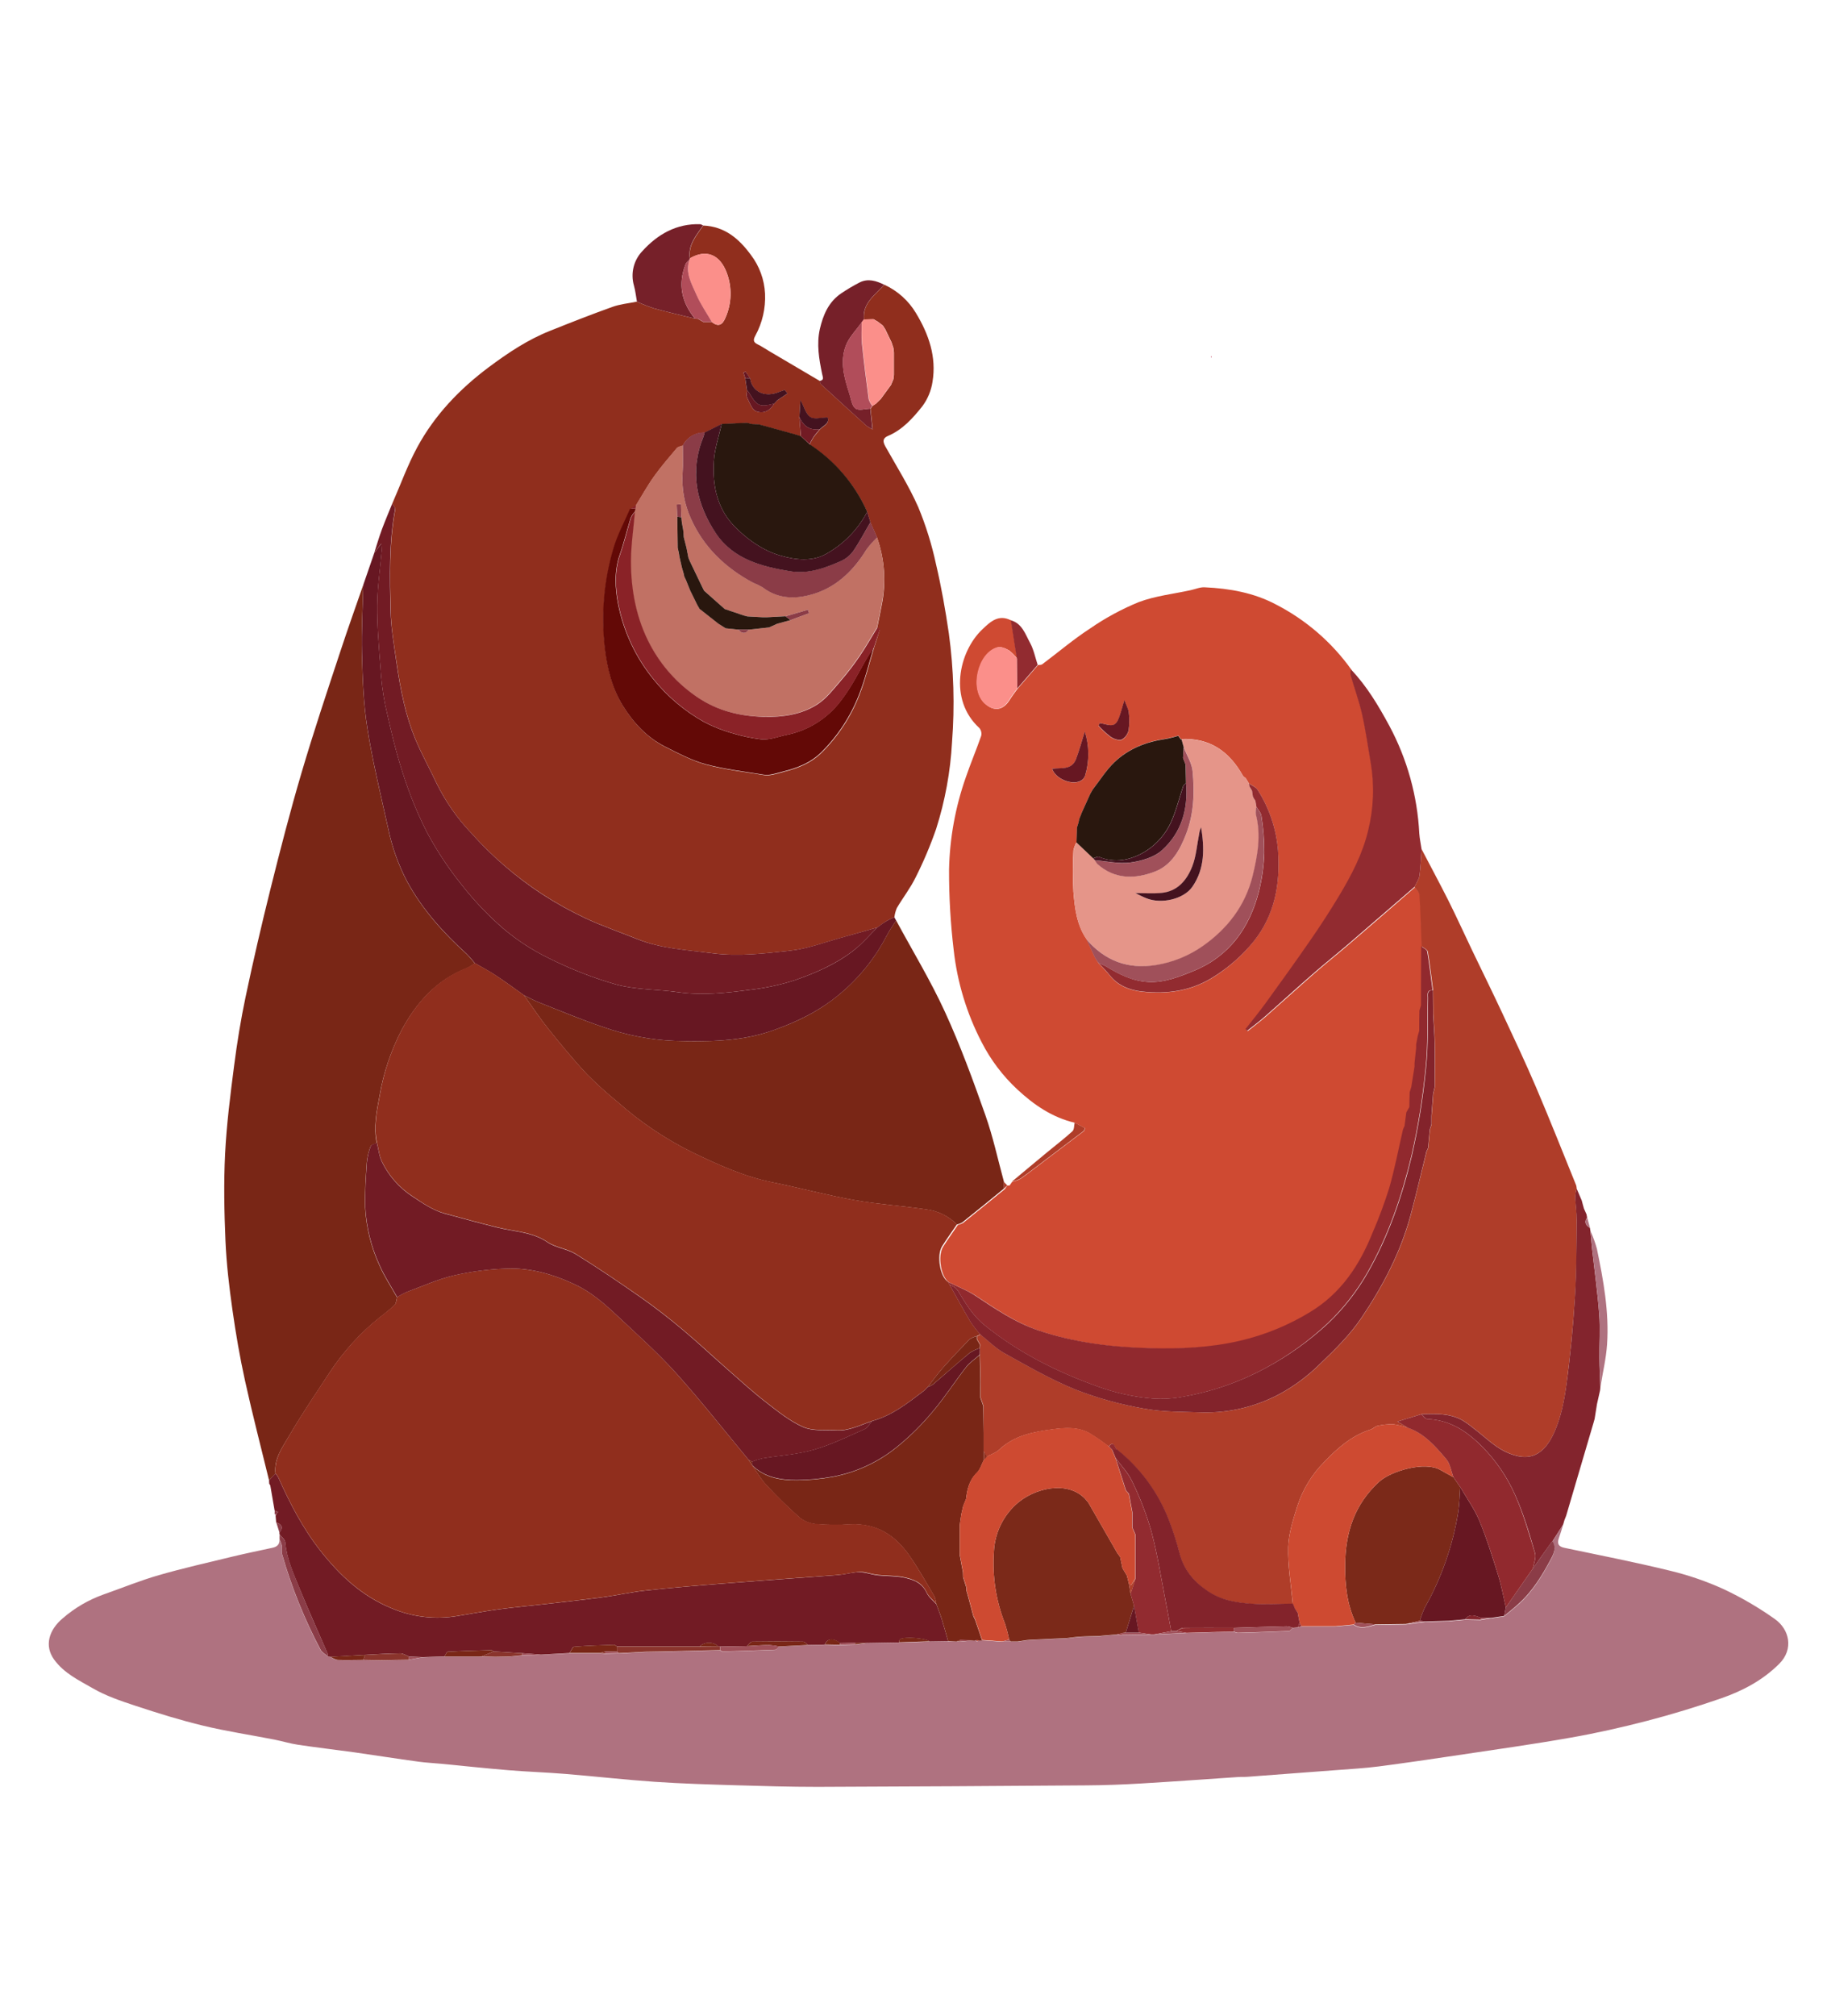 <svg width="339" height="374" viewBox="0 0 339 374" fill="none" xmlns="http://www.w3.org/2000/svg">
<path d="M186.904 219.929H187.315C187.483 219.697 187.646 219.464 187.809 219.227C188.359 219.118 188.891 218.93 189.387 218.668C191.107 217.439 192.774 216.131 194.463 214.86C196.693 213.178 198.928 211.501 201.148 209.808C201.242 209.734 201.237 209.528 201.311 209.28L199.449 208.289C195.241 207.292 191.875 204.992 188.756 202.092C186.053 199.578 183.812 196.607 182.134 193.316C179.38 188.008 177.627 182.237 176.964 176.291C176.37 171.326 176.08 166.329 176.096 161.328C176.217 155.492 177.266 149.713 179.204 144.209C180.088 141.625 181.156 139.103 182.055 136.524C182.117 136.272 182.12 136.009 182.064 135.756C182.007 135.502 181.892 135.265 181.729 135.064C175.943 129.789 177.889 120.919 182.255 116.768C183.791 115.302 185.29 113.893 187.625 115.096C187.997 117.459 188.368 119.823 188.74 122.19C188.309 121.609 187.802 121.091 187.231 120.65C186.615 120.291 185.737 119.922 185.127 120.096C181.445 121.151 179.925 127.854 182.707 130.475C184.411 132.057 186.131 131.82 187.373 129.805C187.804 129.104 188.325 128.455 188.803 127.78C190.076 126.307 191.347 124.837 192.617 123.371C192.869 123.329 193.185 123.371 193.369 123.244C196.335 121.024 199.154 118.614 202.268 116.589C205.086 114.641 208.105 113.004 211.273 111.705C214.334 110.544 217.7 110.191 220.935 109.479C221.813 109.289 222.702 108.888 223.565 108.952C228.135 109.157 232.654 109.964 236.714 112.116C242.296 114.977 247.113 119.136 250.763 124.246C250.682 124.592 250.659 124.948 250.694 125.301C251.394 127.743 252.272 130.138 252.835 132.611C253.508 135.596 253.887 138.65 254.445 141.667C255.138 145.799 254.975 150.031 253.966 154.098C252.94 158.475 250.81 162.536 248.485 166.386C246.818 169.145 245.051 171.85 243.226 174.503C240.517 178.427 237.724 182.303 234.926 186.169C233.737 187.81 232.438 189.376 231.191 190.974L231.523 191.275C232.638 190.383 233.79 189.529 234.863 188.59C237.892 185.927 240.869 183.205 243.909 180.552C245.945 178.775 248.059 177.098 250.111 175.342C254.276 171.766 258.431 168.176 262.576 164.572C262.886 165.099 263.444 165.627 263.481 166.154C263.681 169.319 263.76 172.483 263.881 175.616C263.881 178.126 263.868 180.633 263.844 183.137C263.844 183.553 263.844 183.975 263.844 184.392C263.844 185.12 263.844 185.848 263.844 186.575L263.56 187.541C263.56 188.785 263.56 190.035 263.523 191.285C263.428 191.612 263.334 191.934 263.244 192.256C263.144 192.783 263.05 193.31 262.95 193.838V194.465L262.65 197.298C262.65 197.503 262.65 197.714 262.65 197.925L262.05 201.701C261.95 202.023 261.85 202.345 261.756 202.667C261.756 203.595 261.703 204.518 261.682 205.446L261.124 206.438C261.014 207.271 260.909 208.104 260.798 208.937C260.704 209.154 260.604 209.37 260.509 209.591C259.673 213.22 258.978 216.891 257.953 220.461C257.07 223.279 256.039 226.048 254.865 228.757C252.446 234.765 249.053 239.944 243.326 243.44C239.273 245.92 234.849 247.731 230.224 248.804C224.78 250.065 219.21 250.312 213.613 250.165C206.586 249.98 199.717 249.168 192.974 246.911C188.54 245.429 184.869 242.881 181.071 240.381C179.536 239.374 177.774 238.715 176.111 237.897C174.623 237.017 173.908 233.019 174.981 231.299C175.854 229.912 176.816 228.583 177.742 227.228C178.083 227.152 178.411 227.026 178.715 226.853C181.313 224.775 183.88 222.671 186.463 220.572L186.904 219.929ZM203.846 178.691C204.551 179.455 205.308 180.178 205.95 180.995C207.475 182.931 209.679 183.722 211.893 183.97C216.627 184.497 221.224 183.849 225.395 181.117C228.158 179.347 230.613 177.136 232.664 174.572C236.577 169.625 237.566 163.907 237.13 157.742C236.809 153.753 235.514 149.903 233.358 146.535C233.027 146.007 232.306 145.712 231.728 145.316L231.149 144.362C230.955 144.193 230.697 144.061 230.581 143.834C228.083 139.383 224.464 136.857 219.21 137.094L219.136 137.152L218.647 136.466C217.863 136.662 217.069 136.931 216.285 137.047C212.709 137.574 209.448 138.835 206.818 141.334C205.277 142.806 204.125 144.683 202.799 146.382L202.342 147.168L200.764 150.648L200.275 151.893C200.233 152.109 200.185 152.32 200.143 152.537L199.854 153.46L199.764 156.239C199.483 156.704 199.282 157.214 199.17 157.747C199.033 160.31 199.033 162.879 199.17 165.442C199.423 168.501 199.791 171.592 201.621 174.234L203.199 177.657L203.846 178.691ZM195.236 142.632C195.809 144.494 198.918 145.77 200.543 144.858C200.91 144.656 201.192 144.328 201.337 143.935C202.148 141.255 202.13 138.392 201.285 135.723C200.68 137.648 200.233 139.272 199.654 140.833C198.865 142.927 196.866 142.4 195.236 142.605V142.632ZM204.035 134.193L203.846 134.689C204.526 135.43 205.269 136.111 206.066 136.725C206.649 137.105 207.58 137.442 208.138 137.252C208.462 137.067 208.743 136.816 208.962 136.514C209.181 136.212 209.334 135.867 209.411 135.501C209.579 134.415 209.59 133.31 209.442 132.221C209.379 131.577 209.016 130.966 208.638 129.927C208.112 131.567 207.891 132.759 207.354 133.787C206.597 135.18 205.187 134.225 204.035 134.156V134.193Z" fill="#CF4A32"/>
<path d="M290.063 282.769C289.785 283.655 289.537 284.541 289.227 285.406C288.891 286.429 289.227 286.92 290.311 287.141C296.864 288.518 303.46 289.81 309.945 291.398C313.353 292.22 316.674 293.366 319.865 294.82C323.161 296.374 326.315 298.215 329.29 300.321C332.031 302.241 332.883 305.922 330.127 308.66C327.06 311.708 323.405 313.638 319.46 315.02C314.895 316.602 310.256 318.026 305.58 319.239C300.904 320.452 296.181 321.518 291.42 322.351C284.525 323.569 277.582 324.54 270.65 325.579C265.716 326.317 260.777 327.04 255.828 327.688C253.151 328.031 250.447 328.179 247.754 328.385C242.316 328.806 236.881 329.216 231.449 329.613C230.876 329.656 230.297 329.613 229.724 329.656C223.749 330.051 217.774 330.494 211.793 330.848C208.411 331.048 205.024 331.18 201.637 331.201C184.978 331.327 168.322 331.421 151.669 331.48C146.61 331.48 141.55 331.333 136.495 331.18C131.441 331.027 126.502 330.884 121.51 330.542C115.956 330.162 110.423 329.529 104.868 329.075C101.397 328.791 97.91 328.68 94.438 328.395C90.231 328.052 86.07 327.599 81.889 327.198C80.495 327.061 79.091 327.003 77.681 326.808C73.715 326.28 69.754 325.637 65.789 325.078C62.301 324.592 58.798 324.192 55.311 323.67C53.812 323.448 52.345 322.989 50.856 322.699C46.486 321.845 42.073 321.185 37.744 320.141C33.505 319.123 29.328 317.821 25.173 316.449C22.443 315.553 19.656 314.609 17.189 313.179C14.638 311.708 11.887 310.411 10.041 307.863C8.195 305.316 9.047 302.383 11.656 300.195C13.85 298.293 16.375 296.813 19.103 295.828C22.549 294.62 25.941 293.222 29.439 292.215C34.025 290.891 38.691 289.847 43.33 288.718C45.712 288.143 48.111 287.663 50.509 287.136C51.377 286.957 51.913 286.545 51.856 285.585C52.033 285.946 52.172 286.325 52.271 286.714C52.35 287.242 52.187 287.853 52.334 288.365C54.088 294.479 56.467 300.394 59.435 306.017C59.708 306.545 60.361 306.866 60.839 307.288L61.318 307.373C61.708 307.638 62.143 307.831 62.601 307.942C64.179 307.995 65.799 307.942 67.398 307.942L70.859 308L73.363 307.953L75.835 307.916L78.428 307.441L82.451 307.309H89.352L91.872 307.378L94.375 307.33L96.9 307.083L100.34 306.982L105.657 306.698H111.301L112.253 306.777L114.762 306.719L119.78 306.466L122.599 306.418L133.587 306.149C133.771 306.233 133.955 306.397 134.113 306.392C137.347 306.302 140.587 306.207 143.822 306.065C144.064 306.065 144.295 305.664 144.527 305.453L149.871 305.173L152.995 305.11L155.825 305.168L158.654 305.1L160.821 304.809L166.791 304.709L172.445 304.525L175.885 304.472H177.463L178.1 304.551L180.651 304.308C180.736 304.303 180.823 304.303 180.908 304.308L181.292 304.509C181.341 304.495 181.387 304.47 181.425 304.436C181.463 304.403 181.493 304.361 181.513 304.314L182.218 304.282L185.942 304.551H188.766L190.376 304.308L191.275 304.224L191.901 304.192L197.86 303.923L200.091 303.66L201.311 303.602L203.825 303.533L207.249 303.227L208.191 303.322L213.54 303.233H214.145L220.125 302.942L228.903 302.689C229.125 302.809 229.365 302.891 229.613 302.932C232.769 302.842 235.962 302.747 239.134 302.6C239.391 302.6 239.633 302.215 239.88 302.009L240.817 301.93L241.464 301.729H247.097H247.717L251.178 301.429C252.541 302.373 253.892 301.766 255.244 301.429L260.825 301.355L264.385 300.896L265.29 300.859L268.741 300.759L271.854 300.479L274.7 300.537L276.604 300.226L279.081 299.857C280.012 299.082 280.969 298.338 281.869 297.521C284.441 295.19 286.203 292.247 287.812 289.225C288.338 288.212 288.806 287.115 288.054 285.986L290.063 282.769Z" fill="#AF7280"/>
<path d="M72.779 93.436C74.315 89.933 75.614 86.305 77.428 82.956C80.663 76.991 85.271 72.176 90.704 68.109C94.244 65.472 97.883 63.041 101.986 61.401C105.841 59.855 109.707 58.337 113.61 56.939C115.062 56.411 116.645 56.274 118.17 55.958C119.199 56.43 120.252 56.845 121.326 57.203C123.851 57.899 126.402 58.484 128.937 59.117L129.494 59.144L130.515 59.739H132.061C133.281 60.694 134.039 60.32 134.602 58.959C135.778 56.325 135.871 53.333 134.859 50.631C133.592 47.203 131.02 46.159 128.022 47.925C127.654 45.41 129.226 43.706 130.489 41.839C134.444 42.008 137.095 44.249 139.325 47.287C140.909 49.362 141.826 51.871 141.955 54.481C142.078 57.196 141.453 59.893 140.151 62.276C139.73 63.051 139.756 63.489 140.582 63.885C141.308 64.233 141.981 64.702 142.686 65.114L152.153 70.694C152.206 70.889 152.195 71.153 152.322 71.269C155.127 73.863 157.957 76.444 160.811 79.011C161.165 79.26 161.537 79.48 161.926 79.67C161.773 78.178 161.647 77.001 161.526 75.831L161.9 75.303L162.526 74.892L163.441 74.001L165.329 71.416L165.771 70.361L165.871 69.507C165.871 68.152 165.871 66.791 165.871 65.435L165.781 64.57C165.66 64.212 165.539 63.853 165.424 63.489L164.267 61.084L163.798 60.362L162.825 59.634L162.094 59.217L160.316 59.26C160.017 56.195 162.42 54.718 164.082 52.815C166.53 53.934 168.581 55.773 169.963 58.089C172.324 61.997 173.792 66.195 173.029 70.82C172.783 72.459 172.14 74.013 171.157 75.345C169.395 77.555 167.475 79.728 164.745 80.878C163.756 81.294 163.804 81.933 164.251 82.766C166.355 86.526 168.664 90.176 170.389 94.089C171.8 97.498 172.898 101.029 173.671 104.638C174.67 108.883 175.428 113.192 176.059 117.512C176.97 124.196 177.168 130.959 176.648 137.685C176.351 143.149 175.361 148.552 173.702 153.766C172.633 156.85 171.359 159.859 169.889 162.774C168.921 164.757 167.533 166.534 166.407 168.443C166.178 168.987 166.026 169.561 165.955 170.147C165.429 170.405 164.866 170.632 164.377 170.933C163.888 171.233 163.325 171.682 162.773 172.061C160.669 172.652 158.591 173.264 156.493 173.839C153.226 174.725 149.997 175.99 146.673 176.354C141.897 176.882 137.095 177.478 132.214 176.84C127.48 176.228 122.746 176.022 118.254 174.203C115.072 172.921 111.811 171.808 108.708 170.363C105.95 169.065 103.281 167.585 100.719 165.933C95.805 162.738 91.335 158.904 87.427 154.53C84.885 151.858 82.758 148.817 81.115 145.512C79.795 142.711 78.286 140 77.092 137.152C76.209 135.001 75.505 132.78 74.988 130.512C74.373 127.944 73.936 125.328 73.557 122.707C73.11 119.626 72.568 116.525 72.505 113.419C72.347 107.09 72.19 100.761 73.336 94.511C73.384 94.184 72.973 93.789 72.779 93.436ZM143.638 74.892L144.248 74.254L146.11 73.009L145.584 72.35C145.095 72.529 144.611 72.719 144.117 72.877C141.66 73.71 139.472 72.519 139.178 70.187L138.331 68.937L137.947 69.132L138.268 70.14C138.373 70.873 138.478 71.611 138.589 72.344C138.589 72.824 138.441 73.399 138.631 73.774C139.083 74.691 139.509 75.973 140.282 76.29C141.55 76.817 142.912 76.258 143.627 74.871L143.638 74.892ZM148.314 77.402C148.377 78.225 148.44 79.053 148.508 79.881C148.508 80.229 148.566 80.572 148.593 80.936C148.256 80.83 147.919 80.714 147.583 80.62L141.739 79.006L140.787 78.752L139.541 78.694L138.589 78.462L133.907 78.679L130.752 80.261C129.915 80.234 129.088 80.448 128.369 80.877C127.65 81.306 127.067 81.932 126.691 82.682C126.312 82.835 125.818 82.887 125.581 83.162C124.13 84.881 122.646 86.584 121.337 88.436C120.111 90.15 119.091 92.011 117.976 93.81L116.966 94.448C115.914 96.922 114.588 99.316 113.852 101.879C112.097 107.848 111.56 114.11 112.274 120.291C112.726 124.104 113.631 127.785 115.667 131.055C117.629 134.22 120.153 136.91 123.519 138.603C125.949 139.826 128.411 141.139 131.015 141.841C134.528 142.785 138.189 143.191 141.792 143.792C142.31 143.855 142.835 143.829 143.343 143.713C144.032 143.587 144.706 143.365 145.389 143.186C148.019 142.526 150.439 141.604 152.474 139.605C155.544 136.56 157.933 132.896 159.485 128.856C160.579 126.061 161.284 123.107 162.163 120.222C162.536 119.057 162.915 117.897 163.267 116.72C163.11 116.615 162.943 116.527 162.768 116.457C163.046 115.043 163.336 113.625 163.609 112.206C164.44 108.064 164.146 103.774 162.757 99.785L161.521 96.953C161.321 96.305 161.126 95.656 160.927 95.007C158.637 89.885 154.92 85.535 150.223 82.481C150.426 82.032 150.658 81.597 150.917 81.178C151.286 80.651 151.717 80.176 152.122 79.681C152.785 78.99 153.984 78.589 153.574 77.487C152.359 77.487 151.08 77.861 150.334 77.386C149.587 76.912 149.239 75.578 148.514 74.222C148.429 75.461 148.372 76.421 148.324 77.381L148.314 77.402Z" fill="#902E1D"/>
<path d="M263.781 175.547C263.66 172.383 263.581 169.219 263.381 166.086C263.344 165.558 262.787 165.031 262.476 164.504C262.787 163.818 263.276 163.159 263.381 162.447C263.607 160.817 263.649 159.161 263.77 157.515C265.427 160.68 267.126 163.844 268.725 167.009C270.255 170.068 271.67 173.19 273.148 176.281C274.989 180.12 276.877 183.938 278.681 187.799C280.827 192.393 283 196.987 284.993 201.649C287.57 207.693 289.979 213.779 292.457 219.887C292.512 220.081 292.545 220.281 292.557 220.482C292.414 220.967 292.325 221.466 292.288 221.97C292.341 223.425 292.583 224.876 292.567 226.326C292.515 231.073 292.567 235.819 292.236 240.566C291.889 246.009 291.378 251.447 290.658 256.847C290.248 259.848 289.637 262.949 288.407 265.687C286.655 269.579 284.067 271.588 279.249 269.257C277.146 268.229 275.384 266.425 273.464 264.98C272.8 264.425 272.096 263.919 271.36 263.466C268.972 262.142 266.363 262.237 263.754 262.343L259.305 263.703L261.203 264.853C260.348 264.563 259.467 264.351 258.573 264.22C257.586 264.191 256.599 264.283 255.633 264.495C255.176 264.579 254.792 265.022 254.334 265.185C250.794 266.304 248.122 268.677 245.645 271.272C243.417 273.531 241.742 276.279 240.754 279.299C239.97 281.809 239.102 284.409 239.028 286.988C238.934 290.496 239.554 294.019 239.88 297.537C237.298 297.537 234.7 297.705 232.128 297.537C229.272 297.32 226.5 296.867 223.959 295.121C221.419 293.375 219.636 291.187 218.836 288.159C218.302 286.055 217.636 283.987 216.843 281.968C214.854 276.853 211.547 272.359 207.26 268.946C206.786 268.624 206.776 267.147 205.682 268.318C204.522 267.409 203.309 266.573 202.047 265.813C199.943 264.711 197.718 264.843 195.415 265.143C191.733 265.618 188.219 266.267 185.379 268.946C184.764 269.526 183.864 269.8 183.096 270.217L182.513 269.231C182.513 268.703 182.513 268.176 182.513 267.68C182.513 267.052 182.513 266.425 182.513 265.792L182.481 260.776L181.918 259.162C181.918 258.545 181.918 257.923 181.918 257.301C181.918 256.678 181.918 256.046 181.918 255.413C181.918 254.041 181.86 252.67 181.834 251.299V250.091L181.887 249.453L181.319 248.472V247.881L181.923 247.565C183.407 248.741 184.769 250.139 186.405 251.046C190.728 253.44 195.041 255.945 199.607 257.791C203.704 259.386 207.951 260.565 212.283 261.309C215.833 261.963 219.525 261.894 223.16 262.021C228.16 262.125 233.103 260.937 237.514 258.572C240.227 257.089 242.718 255.23 244.914 253.05C247.728 250.376 250.552 247.575 252.698 244.379C256.601 238.578 259.873 232.365 261.729 225.54C262.781 221.579 263.723 217.576 264.712 213.595C264.812 213.384 264.906 213.173 265.006 212.956L265.337 209.507L265.637 208.558V207.619V206.986L265.942 202.899L266.242 201.638C266.242 199.001 266.295 196.364 266.242 193.685C266.211 191.828 266.048 189.993 265.948 188.116C265.948 187.91 265.948 187.699 265.948 187.488L265.916 183.722C265.6 181.323 265.332 178.918 264.927 176.534C264.843 176.154 264.17 175.869 263.781 175.547Z" fill="#AF3D29"/>
<path d="M49.92 274.605C48.421 268.445 46.822 262.311 45.465 256.146C44.503 251.779 43.745 247.359 43.124 242.96C42.525 238.741 42.025 234.464 41.836 230.203C41.605 224.828 41.499 219.422 41.767 214.053C42.041 208.6 42.735 203.157 43.435 197.73C43.987 193.453 44.676 189.176 45.565 184.956C46.996 178.188 48.551 171.449 50.23 164.741C52.019 157.579 53.86 150.422 55.953 143.344C58.183 135.781 60.687 128.302 63.164 120.808C64.516 116.683 65.983 112.601 67.403 108.503C67.303 112.754 67.04 117.01 67.151 121.256C67.277 125.881 67.43 130.549 68.156 135.101C69.134 141.292 70.628 147.405 71.985 153.533C72.692 157.04 73.897 160.427 75.561 163.591C78.396 168.77 82.278 173.084 86.607 177.003C87.143 177.544 87.647 178.117 88.116 178.717C87.617 179.067 87.089 179.374 86.538 179.635C80.968 181.808 77.244 186.043 74.52 191.085C72.535 194.909 71.155 199.019 70.428 203.268C69.876 206.205 69.271 209.069 69.902 212.054C69.513 212.244 68.881 212.345 68.776 212.64C68.396 213.601 68.154 214.611 68.056 215.641C67.871 218.399 67.661 221.173 67.745 223.932C67.939 227.672 68.843 231.342 70.407 234.744C71.301 236.806 72.569 238.704 73.668 240.677C73.531 241.157 73.536 241.774 73.231 242.085C72.406 242.856 71.539 243.579 70.633 244.253C66.947 247.177 63.75 250.674 61.165 254.611C58.646 258.456 56.048 262.258 53.739 266.214C52.471 268.403 50.793 270.554 51.109 273.376L49.92 274.605Z" fill="#792616"/>
<path d="M186.279 220.498C183.696 222.608 181.129 224.717 178.531 226.78C178.227 226.952 177.899 227.078 177.558 227.154C175.993 225.58 173.939 224.588 171.735 224.343C167.365 223.684 162.925 223.425 158.586 222.645C153.432 221.722 148.351 220.356 143.212 219.312C137.978 218.257 133.182 216.036 128.432 213.758C123.468 211.299 118.85 208.192 114.699 204.518C112.681 202.88 110.75 201.137 108.913 199.296C106.404 196.612 104.064 193.764 101.765 190.895C100.151 188.885 98.725 186.723 97.221 184.629C98.12 185.067 98.993 185.558 99.924 185.921C103.906 187.504 107.856 189.16 111.911 190.515C116.153 192.026 120.595 192.893 125.092 193.089C131.257 193.247 137.384 193.284 143.396 191.153C147.909 189.571 152.017 187.562 155.725 184.476C159.376 181.459 162.378 177.731 164.551 173.517C165.05 172.557 165.697 171.671 166.276 170.748C169.321 176.391 172.666 181.892 175.333 187.709C178.184 193.927 180.545 200.367 182.828 206.849C184.259 210.884 185.153 215.103 186.284 219.243C186.284 219.67 186.279 220.082 186.279 220.498Z" fill="#792616"/>
<path d="M49.92 274.605L51.119 273.339C51.317 273.576 51.493 273.83 51.645 274.099C53.797 278.903 56.179 283.534 59.472 287.711C63.106 292.32 67.219 296.149 72.747 298.391C76.581 299.996 80.79 300.478 84.887 299.783C87.464 299.361 90.041 298.881 92.634 298.533C95.511 298.148 98.42 297.89 101.287 297.563C104.842 297.152 108.398 296.766 111.943 296.292C114.536 295.944 117.097 295.353 119.696 295.074C124.429 294.546 129.2 294.156 133.955 293.781C141.05 293.222 148.156 292.727 155.236 292.199C156.445 292.11 157.634 291.804 158.839 291.672C159.303 291.618 159.772 291.631 160.232 291.709C161.127 291.851 162 292.131 162.899 292.236C164.445 292.405 166.055 292.331 167.549 292.626C169.337 292.974 171.057 293.544 171.946 295.485C172.319 296.297 173.124 296.904 173.734 297.595C174.071 298.512 174.439 299.419 174.733 300.348C175.159 301.708 175.528 303.08 175.922 304.451L172.482 304.504C171.72 303.876 167.748 303.575 166.991 304.119C166.865 304.213 166.881 304.493 166.828 304.688L160.858 304.788L158.718 304.762L155.84 304.815C154.604 303.828 153.5 303.934 153.032 305.089L149.908 305.152C149.613 304.936 149.318 304.546 149.019 304.54C145.863 304.493 142.707 304.488 139.577 304.54C139.246 304.54 138.93 305.068 138.604 305.369L133.608 305.453L133.276 305.416C132.802 304.989 132.188 304.753 131.551 304.753C130.914 304.753 130.3 304.989 129.826 305.416H114.467C114.294 305.316 114.115 305.126 113.941 305.131C111.475 305.216 109.008 305.284 106.552 305.479C106.225 305.479 105.962 306.244 105.668 306.655L100.356 306.951L96.91 306.687L91.572 306.365C91.446 306.276 91.319 306.107 91.193 306.112C88.495 306.191 85.791 306.265 83.093 306.418C82.872 306.418 82.672 306.982 82.467 307.283L78.444 307.41L75.903 307.315C75.377 307.104 74.82 306.713 74.278 306.719C72.095 306.719 69.918 306.893 67.74 306.993L61.334 307.367L60.855 307.283C60.866 307.125 60.851 306.967 60.813 306.814C59.062 302.753 57.231 298.718 55.553 294.62C54.433 291.867 53.171 289.145 52.923 286.097C52.876 285.57 52.25 285.121 51.871 284.636L51.84 284.32C52.592 283.386 52.324 282.78 51.245 282.432L51.135 281.161C51.179 281.132 51.214 281.091 51.237 281.044C51.261 280.997 51.271 280.944 51.267 280.892L51.603 280.496L50.956 280.227L50.151 275.554L49.952 275.238L49.92 274.605Z" fill="#721B24"/>
<path d="M166.276 170.759C165.697 171.681 165.05 172.568 164.551 173.527C162.379 177.737 159.378 181.462 155.73 184.476C152.022 187.562 147.914 189.55 143.401 191.153C137.389 193.263 131.262 193.263 125.097 193.089C120.601 192.893 116.158 192.026 111.917 190.515C107.861 189.16 103.911 187.488 99.93 185.921C98.999 185.558 98.126 185.067 97.226 184.629C95.475 183.39 93.749 182.103 91.966 180.937C90.736 180.12 89.41 179.434 88.127 178.691C87.657 178.09 87.153 177.518 86.617 176.977C82.283 173.042 78.401 168.744 75.572 163.565C73.907 160.4 72.703 157.014 71.995 153.507C70.638 147.379 69.144 141.266 68.166 135.074C67.44 130.523 67.288 125.855 67.162 121.23C67.051 116.984 67.314 112.728 67.414 108.477L69.45 102.57C69.818 102.085 70.186 101.594 70.759 100.845C70.807 101.299 70.831 101.755 70.833 102.211C70.543 105.582 70.028 108.946 70.002 112.311C69.965 116.109 70.302 119.911 70.591 123.709C70.722 126.095 71.021 128.469 71.485 130.813C72.4 134.969 73.357 139.14 74.667 143.186C75.868 147.04 77.388 150.787 79.212 154.388C81.051 157.829 83.208 161.091 85.655 164.129C87.951 167.071 90.526 169.782 93.344 172.225C95.919 174.411 98.759 176.263 101.797 177.736C105.822 179.762 110.027 181.406 114.357 182.646C118.039 183.627 121.963 183.511 125.755 184.054C130.194 184.687 134.581 184.229 138.952 183.648C141.838 183.339 144.686 182.736 147.451 181.85C151.396 180.473 155.283 178.801 158.597 176.149C160.106 174.941 161.379 173.438 162.757 172.066C163.283 171.687 163.809 171.275 164.361 170.938C164.914 170.6 165.413 170.41 165.939 170.152L166.276 170.759Z" fill="#671722"/>
<path d="M162.757 172.061C161.379 173.432 160.127 174.936 158.597 176.143C155.283 178.78 151.396 180.468 147.451 181.845C144.686 182.731 141.838 183.333 138.952 183.643C134.581 184.223 130.194 184.698 125.755 184.049C121.963 183.522 118.018 183.622 114.357 182.641C110.027 181.402 105.822 179.76 101.797 177.736C98.755 176.259 95.911 174.402 93.334 172.209C90.516 169.766 87.94 167.055 85.644 164.113C83.198 161.075 81.041 157.814 79.201 154.372C77.377 150.772 75.857 147.024 74.657 143.17C73.347 139.125 72.39 134.953 71.475 130.797C71.01 128.453 70.712 126.079 70.58 123.693C70.291 119.895 69.954 116.093 69.991 112.295C70.017 108.931 70.517 105.566 70.822 102.196C70.821 101.739 70.796 101.283 70.749 100.83C70.175 101.579 69.807 102.069 69.439 102.554C69.912 101.093 70.344 99.611 70.875 98.171C71.464 96.589 72.142 95.007 72.779 93.425C72.974 93.778 73.384 94.174 73.305 94.48C72.158 100.745 72.316 107.079 72.474 113.387C72.553 116.494 73.094 119.595 73.526 122.675C73.91 125.312 74.341 127.912 74.956 130.48C75.473 132.748 76.177 134.969 77.06 137.12C78.254 139.968 79.764 142.679 81.084 145.48C82.726 148.786 84.854 151.826 87.396 154.499C91.297 158.882 95.761 162.727 100.671 165.933C103.234 167.584 105.903 169.064 108.661 170.363C111.764 171.808 115.025 172.921 118.207 174.202C122.694 176.006 127.454 176.212 132.166 176.839C137.047 177.478 141.85 176.882 146.625 176.354C149.95 175.99 153.179 174.725 156.445 173.839C158.576 173.264 160.664 172.652 162.757 172.061Z" fill="#721B24"/>
<path d="M263.77 157.515C263.649 159.161 263.607 160.817 263.381 162.447C263.276 163.159 262.787 163.818 262.476 164.504C258.321 168.093 254.166 171.683 250.011 175.273C247.959 177.029 245.845 178.707 243.809 180.484C240.769 183.121 237.792 185.858 234.763 188.522C233.711 189.46 232.538 190.315 231.423 191.206L231.091 190.905C232.338 189.323 233.637 187.741 234.826 186.101C237.624 182.235 240.417 178.358 243.126 174.435C244.956 171.798 246.723 169.076 248.385 166.318C250.715 162.457 252.84 158.407 253.866 154.029C254.875 149.962 255.038 145.731 254.345 141.598C253.819 138.581 253.408 135.528 252.735 132.543C252.178 130.069 251.294 127.675 250.594 125.233C250.559 124.88 250.582 124.523 250.663 124.178C253.624 127.284 255.781 130.929 257.811 134.679C261.103 140.832 262.995 147.641 263.349 154.615C263.418 155.585 263.628 156.545 263.77 157.515Z" fill="#922B30"/>
<path d="M263.744 262.358C266.374 262.253 268.961 262.158 271.349 263.482C272.086 263.935 272.789 264.441 273.453 264.995C275.378 266.441 277.135 268.244 279.239 269.273C284.057 271.604 286.645 269.594 288.396 265.702C289.627 262.965 290.237 259.864 290.647 256.863C291.384 251.462 291.894 246.025 292.225 240.582C292.53 235.835 292.504 231.088 292.557 226.342C292.557 224.891 292.33 223.441 292.278 221.985C292.314 221.482 292.404 220.983 292.546 220.498L293.493 222.708L293.677 223.399C293.756 223.668 293.829 223.926 293.903 224.211L294.376 225.266L294.487 225.851C293.903 226.7 294.213 227.307 295.013 227.782L295.108 228.367C295.213 229.506 295.302 230.64 295.423 231.774C295.87 235.798 296.433 239.812 296.738 243.846C296.938 246.531 296.738 249.237 296.775 251.937C296.775 253.725 296.885 255.518 296.948 257.311C296.948 257.506 296.912 257.707 296.896 257.907C296.707 258.756 296.517 259.605 296.323 260.455L295.881 263.223L295.686 263.914L290.605 281.171L290.279 281.999C290.206 282.263 290.127 282.526 290.053 282.78L288.065 285.907C287.881 286.129 287.686 286.345 287.539 286.582C286.487 288.041 285.454 289.506 284.441 290.976C284.588 290.01 285.083 288.95 284.83 288.106C283.778 284.473 282.695 280.802 281.148 277.347C279.674 274.011 277.605 270.972 275.042 268.381C272.144 265.454 269.014 263.408 264.811 263.244C264.454 263.223 264.101 262.649 263.744 262.358Z" fill="#83242D"/>
<path d="M128.953 59.117C126.418 58.484 123.867 57.899 121.342 57.203C120.268 56.845 119.215 56.43 118.186 55.958C118.002 54.956 117.897 53.938 117.623 52.957C117.306 51.847 117.285 50.673 117.562 49.552C117.838 48.431 118.404 47.403 119.201 46.57C122.02 43.469 125.513 41.449 129.931 41.591C130.119 41.637 130.297 41.716 130.457 41.823C129.195 43.675 127.622 45.394 127.99 47.91C128 47.988 127.986 48.067 127.948 48.136C127.696 48.416 127.343 48.664 127.217 48.975C125.755 52.699 126.444 56.069 128.953 59.117Z" fill="#762029"/>
<path d="M164.061 52.815C162.389 54.718 159.996 56.195 160.296 59.259L159.917 59.755C158.907 61.2 157.56 62.519 156.95 64.117C155.814 67.112 156.666 70.15 157.624 73.083C157.923 74.016 158.055 75.261 158.712 75.751C159.37 76.242 160.543 75.82 161.489 75.809C161.61 76.98 161.737 78.156 161.889 79.649C161.501 79.459 161.128 79.239 160.774 78.99C157.934 76.423 155.104 73.842 152.285 71.247C152.159 71.131 152.169 70.868 152.117 70.672C153.005 70.472 152.643 69.945 152.543 69.359C151.975 66.606 151.491 63.848 152.127 61.021C152.737 58.384 153.768 55.974 156.114 54.402C157.2 53.67 158.327 53.003 159.491 52.403C161.069 51.607 162.589 52.097 164.061 52.815Z" fill="#762029"/>
<path d="M188.672 122.158C188.297 119.795 187.925 117.431 187.557 115.064C189.661 115.66 190.244 117.643 191.128 119.257C191.807 120.502 192.085 121.968 192.543 123.339C191.27 124.806 189.999 126.275 188.73 127.748C188.709 125.887 188.693 124.02 188.672 122.158Z" fill="#922B30"/>
<path d="M296.959 257.301C296.896 255.507 296.801 253.714 296.785 251.926C296.754 249.226 296.948 246.52 296.749 243.836C296.444 239.801 295.881 235.788 295.434 231.764C295.313 230.63 295.223 229.496 295.118 228.357C295.592 229.422 295.987 230.52 296.302 231.642C297.517 237.497 298.595 243.393 298.19 249.411C298.011 252.053 297.38 254.669 296.959 257.301Z" fill="#AF7280"/>
<path d="M51.892 284.642C52.25 285.127 52.876 285.591 52.944 286.102C53.207 289.151 54.47 291.872 55.574 294.625C57.236 298.723 59.067 302.758 60.834 306.819C60.872 306.972 60.887 307.131 60.876 307.288C60.397 306.867 59.745 306.54 59.472 306.017C56.498 300.392 54.113 294.473 52.355 288.355C52.208 287.827 52.355 287.247 52.292 286.704C52.193 286.314 52.054 285.936 51.877 285.575C51.866 285.264 51.877 284.953 51.892 284.642Z" fill="#8B3C47"/>
<path d="M199.407 208.257L201.269 209.249C201.195 209.507 201.2 209.713 201.106 209.776C198.886 211.469 196.651 213.146 194.421 214.829C192.732 216.1 191.065 217.408 189.345 218.636C188.849 218.899 188.317 219.087 187.767 219.196C189.95 217.376 192.127 215.546 194.321 213.737C195.867 212.455 197.477 211.237 198.96 209.882C199.344 209.576 199.275 208.816 199.407 208.257Z" fill="#AF3D29"/>
<path d="M51.267 282.437C52.319 282.785 52.613 283.391 51.861 284.325C51.661 283.697 51.466 283.064 51.267 282.437Z" fill="#8B3C47"/>
<path d="M296.333 260.444C296.528 259.595 296.717 258.746 296.906 257.897C296.717 258.746 296.528 259.595 296.333 260.444Z" fill="#AF7280"/>
<path d="M295.023 227.771C294.224 227.297 293.914 226.716 294.497 225.841C294.671 226.484 294.845 227.128 295.023 227.771Z" fill="#AF7280"/>
<path d="M186.279 220.498C186.279 220.082 186.279 219.67 186.279 219.254L186.899 219.902L186.279 220.498Z" fill="#AF3D29"/>
<path d="M50.977 280.232L51.624 280.501L51.288 280.897L50.951 280.844L50.977 280.232Z" fill="#8B3C47"/>
<path d="M294.387 225.255L293.914 224.201L294.387 225.255Z" fill="#AF7280"/>
<path d="M295.697 263.904L295.891 263.213C295.823 263.445 295.76 263.672 295.697 263.904Z" fill="#AF7280"/>
<path d="M293.687 223.394C293.63 223.162 293.566 222.935 293.503 222.703C293.566 222.935 293.63 223.162 293.687 223.394Z" fill="#AF7280"/>
<path d="M290.29 281.989L290.616 281.161L290.29 281.989Z" fill="#AF7280"/>
<path d="M187.809 219.185C187.646 219.422 187.483 219.654 187.315 219.886C187.483 219.654 187.646 219.401 187.809 219.185Z" fill="#AF3D29"/>
<path d="M50.951 280.844L51.288 280.897C51.292 280.949 51.282 281.002 51.258 281.049C51.235 281.097 51.2 281.137 51.156 281.166L50.951 280.844Z" fill="#AF7280"/>
<path d="M224.759 66.364C224.724 66.295 224.695 66.225 224.669 66.153C224.669 66.153 224.732 66.1 224.769 66.073C224.8 66.116 224.815 66.168 224.813 66.22C224.811 66.273 224.792 66.323 224.759 66.364Z" fill="#C64F69"/>
<path d="M49.967 275.243L50.167 275.56L49.967 275.243Z" fill="#792616"/>
<path d="M88.121 178.67C89.405 179.413 90.751 180.099 91.961 180.916C93.749 182.103 95.475 183.39 97.221 184.608C98.725 186.718 100.15 188.864 101.765 190.874C104.064 193.743 106.404 196.591 108.913 199.275C110.75 201.116 112.681 202.859 114.699 204.497C118.85 208.171 123.468 211.278 128.432 213.737C133.166 216.015 137.978 218.225 143.212 219.291C148.351 220.345 153.432 221.701 158.586 222.624C162.936 223.404 167.375 223.679 171.735 224.322C173.939 224.567 175.993 225.559 177.558 227.133C176.632 228.489 175.67 229.818 174.797 231.205C173.745 232.924 174.439 236.922 175.927 237.803L176.243 238.409C177.521 240.687 178.768 242.987 180.098 245.239C180.644 246.04 181.242 246.805 181.887 247.528L181.282 247.844C180.797 247.957 180.337 248.157 179.925 248.435C178.221 250.175 176.543 251.953 174.923 253.778C173.934 254.891 173.077 256.109 172.161 257.274C171.956 257.491 171.746 257.702 171.541 257.913C168.522 260.191 165.576 262.585 161.821 263.593C159.638 264.321 157.545 265.46 155.151 265.317C153.095 265.201 150.838 265.481 149.05 264.706C146.562 263.619 144.348 261.815 142.165 260.128C139.788 258.292 137.563 256.256 135.301 254.273C132.387 251.716 129.558 249.052 126.586 246.563C124.119 244.495 121.568 242.512 118.933 240.666C114.962 237.892 110.938 235.171 106.836 232.618C105.258 231.632 103.154 231.442 101.576 230.398C98.73 228.473 95.448 228.462 92.329 227.692C89.047 226.88 85.781 225.983 82.515 225.097C80.3 224.496 78.465 223.199 76.561 221.933C74.118 220.349 72.153 218.126 70.88 215.504C70.354 214.449 70.244 213.146 69.939 211.96C69.307 208.985 69.912 206.116 70.465 203.178C71.192 198.929 72.572 194.819 74.557 190.995C77.281 185.953 81.005 181.718 86.575 179.545C87.114 179.296 87.631 179.003 88.121 178.67Z" fill="#902E1D"/>
<path d="M201.626 174.282C199.801 171.644 199.433 168.549 199.181 165.49C199.044 162.927 199.044 160.358 199.181 157.795C199.292 157.262 199.493 156.752 199.775 156.286L202.868 159.229L203.168 159.577C203.275 159.808 203.411 160.024 203.572 160.221C206.839 163.174 210.642 163.085 214.36 161.65C217.421 160.463 218.973 157.615 220.109 154.651C221.55 150.907 221.687 146.972 221.298 143.048C221.156 141.54 220.246 140.106 219.652 138.634L219.225 137.126C224.485 136.888 228.099 139.415 230.597 143.866C230.713 144.072 230.97 144.204 231.165 144.393L231.744 145.348C231.78 145.543 231.817 145.738 231.849 145.933L232.312 146.693L232.485 147.822L232.938 148.581L233.127 149.699C233.04 150.16 233.021 150.63 233.069 151.097C234.053 154.963 233.406 158.691 232.48 162.483C231.102 168.116 227.746 172.362 223.218 175.537C220.629 177.349 217.666 178.551 214.55 179.055C209.3 179.846 205.061 178.263 201.626 174.282ZM210.663 165.669C211.231 165.948 211.941 166.349 212.688 166.65C215.496 167.779 219.662 166.787 221.235 164.54C223.586 161.149 223.491 157.352 222.865 153.491C222.674 153.907 222.546 154.35 222.487 154.804C222.092 156.793 221.961 158.881 221.224 160.738C220.235 163.264 218.531 165.368 215.544 165.658C213.908 165.801 212.251 165.669 210.663 165.669Z" fill="#E59589"/>
<path d="M176.243 238.43L175.927 237.823C177.589 238.641 179.351 239.3 180.887 240.308C184.685 242.807 188.356 245.355 192.79 246.837C199.533 249.094 206.402 249.906 213.429 250.091C219.026 250.239 224.596 249.991 230.039 248.73C234.665 247.657 239.089 245.846 243.141 243.366C248.869 239.87 252.262 234.691 254.681 228.683C255.855 225.975 256.886 223.205 257.769 220.387C258.794 216.817 259.489 213.146 260.325 209.518C260.42 209.296 260.52 209.08 260.614 208.864C260.725 208.03 260.83 207.197 260.94 206.364L261.498 205.372C261.498 204.444 261.545 203.521 261.572 202.593C261.666 202.271 261.766 201.949 261.866 201.628L262.466 197.851C262.466 197.64 262.466 197.429 262.466 197.224L262.765 194.392V193.764C262.865 193.236 262.96 192.709 263.06 192.182C263.155 191.86 263.244 191.538 263.339 191.211C263.339 189.961 263.339 188.711 263.376 187.467L263.66 186.501C263.66 185.774 263.66 185.046 263.66 184.318C263.66 183.901 263.66 183.479 263.66 183.063C263.66 180.559 263.672 178.052 263.696 175.542C264.086 175.864 264.748 176.133 264.822 176.512C265.227 178.896 265.495 181.301 265.811 183.701C264.68 183.632 264.922 184.466 264.906 185.104C264.801 189.444 264.98 193.811 264.522 198.11C263.995 203.593 263.117 209.036 261.892 214.407C260.094 221.89 257.627 229.174 253.787 235.951C251.783 239.492 249.266 242.714 246.318 245.513C242.908 248.704 239.108 251.449 235.01 253.683C230.143 256.348 224.87 258.188 219.404 259.131C217.563 259.482 215.683 259.591 213.813 259.452C210.364 259.156 206.969 258.408 203.715 257.227C196.046 254.489 188.898 250.898 182.597 245.771C180.824 244.332 179.441 242.285 178.257 240.297C177.705 239.342 177.305 238.636 176.243 238.43Z" fill="#91292E"/>
<path d="M219.225 137.126C219.362 137.653 219.499 138.133 219.641 138.634L219.515 140.596L220.004 141.862C220.025 143.005 220.044 144.147 220.062 145.29C219.888 145.459 219.625 145.601 219.536 145.818C218.878 147.806 218.368 149.847 217.584 151.777C216.561 154.429 214.677 156.659 212.235 158.106C209.716 159.546 206.865 160.168 203.93 158.955C203.651 158.839 203.204 159.124 202.836 159.224L199.743 156.281C199.775 155.353 199.801 154.43 199.833 153.502C199.928 153.196 200.022 152.885 200.122 152.579C200.164 152.363 200.212 152.152 200.254 151.935L200.743 150.691L202.321 147.21L202.778 146.424C204.104 144.726 205.256 142.848 206.797 141.377C209.427 138.877 212.698 137.606 216.264 137.089C217.064 136.973 217.842 136.704 218.626 136.509L219.115 137.194L219.225 137.126Z" fill="#29170E"/>
<path d="M232.48 147.8L232.306 146.672C232.154 146.419 232.001 146.144 231.844 145.912C231.812 145.717 231.775 145.522 231.738 145.327C232.264 145.722 233.038 146.007 233.369 146.545C235.524 149.914 236.819 153.763 237.14 157.753C237.577 163.918 236.588 169.635 232.675 174.582C230.617 177.131 228.158 179.325 225.395 181.08C221.224 183.812 216.648 184.466 211.893 183.933C209.679 183.685 207.475 182.878 205.95 180.959C205.313 180.141 204.556 179.418 203.846 178.654C204.315 178.825 204.772 179.027 205.214 179.26C207.649 180.732 210.1 182.003 213.072 182.161C216.043 182.319 218.805 181.206 221.435 180.136C228.057 177.451 231.865 172.167 233.595 165.368C234.185 162.996 234.521 160.566 234.594 158.122C234.596 155.859 234.417 153.6 234.058 151.366C233.984 150.775 233.453 150.242 233.127 149.678L232.938 148.56C232.769 148.307 232.617 148.054 232.48 147.8Z" fill="#922B30"/>
<path d="M233.111 149.678C233.437 150.242 233.968 150.775 234.042 151.366C234.397 153.6 234.573 155.859 234.568 158.122C234.494 160.566 234.159 162.996 233.569 165.368C231.838 172.167 228.03 177.451 221.408 180.136C218.778 181.191 216.075 182.324 213.04 182.161C210.005 181.997 207.617 180.732 205.182 179.26C204.74 179.027 204.283 178.825 203.814 178.654L203.178 177.694L201.6 174.271C205.029 178.237 209.269 179.856 214.502 179.018C217.619 178.514 220.582 177.312 223.17 175.5C227.683 172.335 231.06 168.079 232.433 162.447C233.358 158.654 234.011 154.926 233.022 151.06C232.985 150.597 233.015 150.132 233.111 149.678Z" fill="#A0505A"/>
<path d="M188.672 122.158C188.672 124.02 188.709 125.887 188.73 127.749C188.251 128.424 187.73 129.072 187.299 129.774C186.058 131.788 184.338 132.047 182.634 130.444C179.851 127.807 181.371 121.093 185.053 120.064C185.668 119.89 186.547 120.259 187.157 120.618C187.73 121.059 188.24 121.578 188.672 122.158Z" fill="#FB8F8A"/>
<path d="M195.236 142.606C196.866 142.384 198.865 142.906 199.654 140.807C200.243 139.225 200.68 137.643 201.285 135.697C202.13 138.365 202.148 141.229 201.337 143.908C201.192 144.302 200.91 144.629 200.543 144.831C198.902 145.744 195.809 144.467 195.236 142.606Z" fill="#671722"/>
<path d="M204.035 134.156C205.187 134.225 206.597 135.18 207.354 133.729C207.88 132.701 208.106 131.509 208.638 129.869C209.016 130.923 209.379 131.519 209.442 132.163C209.59 133.252 209.579 134.357 209.411 135.443C209.334 135.809 209.181 136.154 208.962 136.456C208.743 136.758 208.462 137.01 208.138 137.194C207.58 137.405 206.649 137.068 206.066 136.667C205.269 136.053 204.526 135.372 203.846 134.631L204.035 134.156Z" fill="#671722"/>
<path d="M263.744 183.068C263.744 183.485 263.744 183.907 263.744 184.323C263.733 183.907 263.739 183.485 263.744 183.068Z" fill="#AF3D29"/>
<path d="M200.764 150.696L200.275 151.941L200.764 150.696Z" fill="#44121F"/>
<path d="M261.498 205.372L260.94 206.364L261.498 205.372Z" fill="#AF3D29"/>
<path d="M231.744 145.343L231.165 144.388L231.744 145.343Z" fill="#922B30"/>
<path d="M200.143 152.584C200.043 152.89 199.949 153.201 199.854 153.507L200.143 152.584Z" fill="#44121F"/>
<path d="M261.866 201.628C261.766 201.949 261.666 202.271 261.572 202.593C261.666 202.271 261.766 201.949 261.866 201.628Z" fill="#AF3D29"/>
<path d="M263.376 191.217C263.281 191.544 263.192 191.865 263.097 192.187C263.186 191.865 263.281 191.544 263.376 191.217Z" fill="#AF3D29"/>
<path d="M263.696 186.507L263.412 187.472L263.696 186.507Z" fill="#AF3D29"/>
<path d="M203.21 177.704L203.846 178.664L203.21 177.704Z" fill="#922B30"/>
<path d="M262.487 197.25C262.487 197.456 262.487 197.667 262.487 197.878C262.46 197.64 262.46 197.429 262.487 197.25Z" fill="#AF3D29"/>
<path d="M219.152 137.2L218.663 136.514L219.152 137.2Z" fill="#A0505A"/>
<path d="M260.614 208.853C260.52 209.069 260.42 209.285 260.325 209.507C260.42 209.296 260.52 209.08 260.614 208.853Z" fill="#AF3D29"/>
<path d="M202.805 146.429L202.347 147.215L202.805 146.429Z" fill="#44121F"/>
<path d="M175.922 304.424C175.528 303.053 175.159 301.682 174.733 300.321C174.439 299.393 174.071 298.486 173.734 297.568C173.677 297.064 173.549 296.571 173.355 296.102C171.883 293.607 170.457 291.081 168.827 288.718C166.197 284.873 162.699 282.558 157.823 282.79C155.739 282.918 153.648 282.905 151.564 282.753C150.44 282.686 149.361 282.288 148.461 281.609C146.276 279.688 144.192 277.655 142.218 275.517C141.166 274.41 140.424 273.049 139.541 271.825C141.855 274.135 144.8 274.615 147.856 274.605C150.088 274.587 152.314 274.379 154.51 273.982C158.893 273.158 163.001 271.247 166.46 268.424C168.876 266.458 171.094 264.258 173.082 261.857C175.291 259.263 177.142 256.357 179.241 253.662C179.941 252.765 180.935 252.111 181.797 251.346C181.824 252.717 181.855 254.089 181.881 255.46C181.881 256.093 181.881 256.72 181.881 257.348C181.881 257.976 181.881 258.593 181.881 259.21L182.444 260.824L182.513 265.813C182.513 266.446 182.513 267.073 182.513 267.701C182.513 268.228 182.513 268.756 182.513 269.283V270.924C182.108 271.694 181.86 272.632 181.266 273.207C179.856 274.573 179.462 276.271 179.252 278.086L178.726 279.362L178.363 280.944L178.089 282.843V288.513L178.673 291.677L178.705 292.61L179.304 294.509C179.304 294.715 179.304 294.921 179.33 295.132C179.425 295.448 179.515 295.764 179.609 296.086L180.609 299.841L180.924 300.474C181.361 301.75 181.792 303.032 182.229 304.314L181.524 304.345C181.462 304.298 181.385 304.276 181.308 304.282L180.919 304.34C180.833 304.335 180.747 304.335 180.661 304.34L178.115 304.25L177.474 304.504L175.922 304.424Z" fill="#792616"/>
<path d="M197.881 303.887L191.922 304.156L191.296 304.187L190.397 304.266L188.787 304.514H187.525L187.246 304.171C187.04 303.153 186.777 302.148 186.457 301.16C184.794 296.929 184.096 292.379 184.417 287.843C184.573 284.532 186.015 281.414 188.435 279.156C191.901 275.929 198.15 274.631 201.348 278.049C201.542 278.276 201.732 278.502 201.926 278.724L207.317 288.112C207.496 288.344 207.67 288.581 207.843 288.819L208.285 290.928C208.553 291.382 208.811 291.83 209.095 292.278C209.216 292.806 209.342 293.291 209.469 293.792C209.574 294.425 209.679 295.058 209.79 295.685L210.421 297.869L208.89 302.853L208.248 302.932L207.265 303.19L203.841 303.496L201.327 303.565L200.106 303.623L197.881 303.887Z" fill="#7B2919"/>
<path d="M201.348 278.049C198.15 274.631 191.88 275.939 188.435 279.156C186.015 281.414 184.573 284.532 184.417 287.843C184.098 292.375 184.795 296.922 186.457 301.149C186.777 302.137 187.04 303.143 187.246 304.161L185.963 304.498L182.239 304.229C181.802 302.948 181.371 301.666 180.935 300.39L180.619 299.757L179.62 296.002C179.525 295.68 179.436 295.364 179.341 295.047C179.341 294.836 179.341 294.631 179.315 294.425L178.715 292.526L178.683 291.593L178.1 288.428V282.774C178.189 282.142 178.284 281.509 178.373 280.876L178.736 279.294L179.262 278.017C179.472 276.203 179.867 274.505 181.277 273.139C181.871 272.564 182.118 271.625 182.523 270.855L183.123 270.185C183.891 269.769 184.79 269.494 185.405 268.914C188.246 266.235 191.775 265.586 195.441 265.112C197.745 264.811 199.991 264.679 202.073 265.781C203.335 266.541 204.549 267.378 205.708 268.287L206.323 268.919L206.981 270.502C207.605 272.488 208.233 274.477 208.864 276.467L209.437 277.131L210.074 280.58V281.208C210.074 281.931 210.074 282.658 210.074 283.386L210.642 284.684C210.642 287.398 210.642 290.112 210.642 292.827L209.863 294.087L209.463 293.792C209.337 293.291 209.211 292.785 209.09 292.278C208.822 291.83 208.564 291.382 208.28 290.928L207.838 288.819C207.665 288.581 207.486 288.344 207.312 288.112L201.921 278.724L201.348 278.049Z" fill="#CE4A31"/>
<path d="M260.846 301.265L255.265 301.339L251.536 301.023C249.926 297.6 249.543 293.977 249.585 290.232C249.653 284.246 251.347 279.035 255.896 274.884C258.111 272.859 264.391 271.034 267.257 272.685C268.057 273.149 268.872 273.582 269.682 274.03L270.944 275.855C270.829 277.39 270.808 278.935 270.581 280.454C269.578 286.701 267.475 292.719 264.37 298.227C264.002 299.02 263.691 299.838 263.439 300.675L260.846 301.265Z" fill="#7B2919"/>
<path d="M269.682 274.03C268.872 273.582 268.057 273.149 267.257 272.685C264.391 271.034 258.111 272.859 255.896 274.884C251.347 279.035 249.653 284.246 249.585 290.232C249.543 293.976 249.926 297.616 251.536 301.023L251.199 301.36L247.733 301.677H247.113H241.479C241.369 301.455 241.253 301.234 241.138 301.012C241.022 300.395 240.901 299.783 240.785 299.166L240.259 298.459C240.138 298.148 240.012 297.837 239.886 297.531C239.57 294.008 238.939 290.485 239.034 286.983C239.107 284.404 239.975 281.804 240.759 279.293C241.747 276.274 243.422 273.526 245.65 271.266C248.128 268.672 250.8 266.298 254.339 265.18C254.797 265.038 255.181 264.574 255.639 264.489C256.604 264.278 257.591 264.186 258.579 264.215C259.473 264.346 260.353 264.558 261.209 264.848C264.275 265.903 266.337 268.302 268.336 270.649C269.077 271.546 269.251 272.896 269.682 274.03Z" fill="#CE4A31"/>
<path d="M240.79 299.182C240.906 299.799 241.027 300.411 241.143 301.028C241.043 301.313 240.938 301.603 240.838 301.893L239.901 301.972C239.53 301.827 239.141 301.733 238.744 301.693C235.478 301.766 232.212 301.877 228.945 301.977C225.837 301.977 222.728 301.946 219.615 301.977C219.162 301.977 218.715 302.373 218.263 302.584H217.321C217.006 300.901 216.711 299.219 216.38 297.542C215.496 293.027 214.802 288.465 213.629 284.03C212.71 280.849 211.515 277.756 210.058 274.784C209.332 273.202 208.043 271.91 207.007 270.481L206.35 268.898H207.291C211.579 272.312 214.886 276.805 216.874 281.92C217.668 283.94 218.334 286.008 218.868 288.112C219.667 291.139 221.392 293.291 223.991 295.074C226.589 296.856 229.303 297.273 232.159 297.489C234.731 297.679 237.329 297.489 239.912 297.489C240.038 297.795 240.164 298.106 240.285 298.417L240.79 299.182Z" fill="#83232B"/>
<path d="M263.439 300.675C263.691 299.838 264.002 299.02 264.37 298.227C267.475 292.719 269.578 286.701 270.581 280.454C270.808 278.935 270.829 277.389 270.944 275.855C272.149 277.933 273.574 279.911 274.5 282.11C275.873 285.432 276.946 288.887 278.019 292.331C278.613 294.24 278.955 296.234 279.407 298.19C279.307 298.718 279.207 299.245 279.102 299.773L276.625 300.142L274.726 300.094C273.727 299.757 272.712 299.219 271.875 300.395L268.762 300.675L265.311 300.775L264.401 300.812L263.439 300.675Z" fill="#671722"/>
<path d="M207.007 270.502C208.059 271.931 209.332 273.234 210.058 274.805C211.515 277.777 212.71 280.87 213.629 284.051C214.802 288.486 215.496 293.048 216.38 297.563C216.711 299.24 217.006 300.923 217.321 302.605L214.166 303.19H213.545L211.299 302.853C211.001 301.193 210.705 299.53 210.41 297.864L209.779 295.68C210.084 294.731 210.384 293.776 210.689 292.822C210.689 290.107 210.689 287.393 210.689 284.678L210.121 283.381C210.121 282.653 210.121 281.925 210.121 281.203V280.575C209.91 279.425 209.695 278.276 209.484 277.126L208.911 276.461C208.273 274.475 207.638 272.488 207.007 270.502Z" fill="#922B30"/>
<path d="M279.102 299.767C279.207 299.24 279.307 298.713 279.407 298.185L284.43 290.96C285.461 289.494 286.494 288.029 287.528 286.566C287.697 286.329 287.891 286.113 288.054 285.891C288.806 287.031 288.354 288.117 287.812 289.13C286.203 292.157 284.441 295.095 281.869 297.426C280.99 298.248 280.033 298.992 279.102 299.767Z" fill="#8B3C47"/>
<path d="M133.276 305.4L133.608 305.437C133.608 305.659 133.608 305.88 133.608 306.102L122.62 306.371L119.801 306.418L114.783 306.671C114.673 306.566 114.567 306.46 114.462 306.349C114.462 306.044 114.462 305.738 114.462 305.432H129.821L133.276 305.4Z" fill="#8A342C"/>
<path d="M114.467 305.432C114.467 305.738 114.467 306.044 114.467 306.35L112.279 306.381L111.327 306.65H105.684C105.978 306.239 106.241 305.5 106.567 305.474C109.024 305.279 111.49 305.21 113.957 305.126C114.136 305.142 114.294 305.332 114.467 305.432Z" fill="#792616"/>
<path d="M138.604 305.369C138.93 305.078 139.246 304.546 139.577 304.541C142.733 304.477 145.889 304.482 149.019 304.541C149.318 304.541 149.613 304.936 149.908 305.152L144.564 305.432C143.978 305.294 143.381 305.208 142.781 305.173C141.387 305.168 139.998 305.279 138.604 305.369Z" fill="#792616"/>
<path d="M228.945 301.977C232.212 301.877 235.478 301.766 238.744 301.693C239.141 301.733 239.53 301.827 239.901 301.972C239.654 302.178 239.412 302.552 239.155 302.563C235.999 302.71 232.811 302.805 229.634 302.895C229.386 302.854 229.146 302.772 228.924 302.652C228.93 302.426 228.94 302.204 228.945 301.977Z" fill="#A0505A"/>
<path d="M138.604 305.369C139.998 305.295 141.387 305.184 142.781 305.163C143.381 305.197 143.978 305.284 144.564 305.421C144.332 305.632 144.101 306.023 143.859 306.033C140.624 306.175 137.384 306.27 134.149 306.36C133.971 306.36 133.786 306.202 133.623 306.117C133.623 305.896 133.623 305.674 133.623 305.453L138.604 305.369Z" fill="#A0505A"/>
<path d="M67.74 306.998C69.918 306.898 72.095 306.75 74.278 306.724C74.804 306.724 75.361 307.109 75.903 307.32C75.903 307.51 75.872 307.705 75.85 307.895L73.379 307.932L70.875 307.979L67.414 307.921C67.524 307.615 67.63 307.309 67.74 306.998Z" fill="#8A342C"/>
<path d="M82.467 307.288C82.672 306.988 82.872 306.439 83.093 306.423C85.791 306.271 88.495 306.197 91.193 306.118C91.319 306.118 91.446 306.281 91.572 306.371L89.368 307.283L82.467 307.288Z" fill="#792616"/>
<path d="M228.945 301.977C228.945 302.204 228.945 302.426 228.945 302.652L220.167 302.906L218.284 302.605C218.736 302.394 219.183 302.004 219.636 301.998C222.728 301.946 225.837 301.977 228.945 301.977Z" fill="#922B30"/>
<path d="M67.74 306.998C67.63 307.309 67.524 307.615 67.414 307.921C65.836 307.921 64.216 307.995 62.617 307.921C62.159 307.81 61.724 307.617 61.334 307.352L67.74 306.998Z" fill="#792616"/>
<path d="M89.368 307.283L91.572 306.371L96.91 306.692C96.91 306.814 96.91 306.935 96.91 307.056L94.386 307.304L91.882 307.352L89.368 307.283Z" fill="#8A342C"/>
<path d="M166.828 304.662C166.881 304.467 166.865 304.187 166.991 304.092C167.727 303.565 171.725 303.85 172.482 304.477L166.828 304.662Z" fill="#792616"/>
<path d="M218.279 302.605L220.162 302.906L214.181 303.196L217.337 302.605H218.279Z" fill="#A0505A"/>
<path d="M211.315 302.858L213.561 303.196L208.212 303.28C208.212 303.164 208.212 303.048 208.254 302.932L208.89 302.853L211.315 302.858Z" fill="#A0505A"/>
<path d="M251.199 301.36L251.536 301.023L255.265 301.339C253.913 301.677 252.562 302.304 251.199 301.36Z" fill="#A0505A"/>
<path d="M153.058 305.063C153.526 303.908 154.636 303.802 155.867 304.788C155.867 304.899 155.867 305.01 155.867 305.121L153.058 305.063Z" fill="#792616"/>
<path d="M265.311 300.77L268.762 300.669L265.311 300.77Z" fill="#A0505A"/>
<path d="M263.439 300.675L264.401 300.806L260.846 301.265L263.439 300.675Z" fill="#A0505A"/>
<path d="M96.916 307.056C96.916 306.935 96.916 306.814 96.916 306.692L100.361 306.956L96.916 307.056Z" fill="#A0505A"/>
<path d="M271.875 300.39C272.712 299.214 273.727 299.752 274.726 300.089C274.726 300.21 274.726 300.326 274.726 300.448L271.875 300.39Z" fill="#83232B"/>
<path d="M155.862 305.121C155.862 305.01 155.862 304.899 155.862 304.788L158.739 304.736C158.739 304.841 158.739 304.947 158.712 305.052L155.862 305.121Z" fill="#A0505A"/>
<path d="M119.796 306.423L122.615 306.376L119.796 306.423Z" fill="#A0505A"/>
<path d="M70.875 308.006L73.379 307.958L70.875 308.006Z" fill="#A0505A"/>
<path d="M201.332 303.565L203.846 303.496L201.332 303.565Z" fill="#A0505A"/>
<path d="M75.85 307.895C75.85 307.705 75.887 307.51 75.903 307.32L78.444 307.415L75.85 307.895Z" fill="#A0505A"/>
<path d="M91.888 307.352L94.391 307.304L91.888 307.352Z" fill="#A0505A"/>
<path d="M112.269 306.381L114.457 306.349C114.562 306.46 114.667 306.566 114.778 306.671L112.269 306.729V306.381Z" fill="#A0505A"/>
<path d="M178.126 304.187L180.672 304.277L178.121 304.519L178.126 304.187Z" fill="#A0505A"/>
<path d="M158.691 305.052C158.691 304.947 158.691 304.841 158.718 304.736L160.858 304.762L158.691 305.052Z" fill="#792616"/>
<path d="M197.881 303.887L200.112 303.623L197.881 303.887Z" fill="#A0505A"/>
<path d="M274.721 300.448C274.721 300.326 274.721 300.21 274.721 300.089L276.62 300.137L274.721 300.448Z" fill="#A0505A"/>
<path d="M188.787 304.514L190.397 304.266L188.787 304.514Z" fill="#A0505A"/>
<path d="M185.963 304.509L187.246 304.171L187.525 304.514L185.963 304.509Z" fill="#A0505A"/>
<path d="M208.254 302.932C208.254 303.048 208.227 303.164 208.212 303.28L207.27 303.19L208.254 302.932Z" fill="#922B30"/>
<path d="M112.269 306.381V306.729L111.317 306.65L112.269 306.381Z" fill="#8A342C"/>
<path d="M240.838 301.893C240.938 301.603 241.043 301.313 241.143 301.028C241.258 301.25 241.374 301.471 241.485 301.693L240.838 301.893Z" fill="#922B30"/>
<path d="M178.126 304.187V304.519L177.49 304.44L178.126 304.187Z" fill="#8A342C"/>
<path d="M191.296 304.187L191.922 304.156L191.296 304.187Z" fill="#A0505A"/>
<path d="M181.319 304.208C181.396 304.202 181.473 304.225 181.534 304.272C181.514 304.319 181.484 304.36 181.446 304.394C181.408 304.428 181.362 304.453 181.313 304.467C181.299 304.381 181.301 304.293 181.319 304.208Z" fill="#CE4A31"/>
<path d="M181.319 304.208C181.303 304.294 181.303 304.381 181.319 304.467L180.935 304.266L181.319 304.208Z" fill="#A0505A"/>
<path d="M117.986 93.731C119.101 91.932 120.122 90.071 121.347 88.356C122.657 86.526 124.14 84.823 125.592 83.082C125.828 82.808 126.323 82.755 126.702 82.608C126.702 84.285 126.786 85.967 126.66 87.634C126.45 90.566 126.978 93.504 128.195 96.178C130.562 101.484 134.596 105.318 139.683 108.055C140.307 108.301 140.912 108.594 141.492 108.931C144.595 111.304 148.098 111.135 151.417 110.012C155.514 108.625 158.502 105.645 160.764 101.937C161.355 101.13 162.019 100.378 162.747 99.691C164.132 103.688 164.419 107.985 163.578 112.132C163.304 113.551 163.015 114.969 162.736 116.383C161.652 118.15 160.632 119.964 159.47 121.657C158.389 123.252 157.216 124.783 155.956 126.24C154.61 127.791 153.326 129.526 151.633 130.618C148.64 132.564 145.069 133.049 141.581 132.954C137.211 132.833 133.066 131.899 129.263 129.262C125.637 126.807 122.662 123.504 120.595 119.637C118.028 114.853 116.982 109.527 117.003 104.094C117.003 101.035 117.481 97.976 117.739 94.918L117.918 94.322L117.986 93.731ZM130.636 109.553C130.51 109.295 130.378 109.026 130.247 108.778C129.496 107.217 128.748 105.655 128.001 104.094L127.727 103.435L127.364 101.579L126.87 99.643C126.823 99.116 126.78 98.625 126.733 98.119C126.686 97.612 126.581 97.254 126.502 96.821C126.475 96.521 126.444 96.215 126.412 95.914L126.354 93.53L125.56 93.573C125.597 94.322 125.629 95.076 125.665 95.83L125.744 101.594L125.955 102.581L126.049 103.166L126.191 103.852L126.523 105.26L126.844 106.367L126.97 106.948L127.285 107.591L127.748 108.741L128.064 109.527L129.358 112.164L129.794 112.928L133.318 115.703L134.649 116.557L137.005 116.8C137.663 117.575 138.315 117.585 138.967 116.8L142.696 116.393L144.216 115.708L146.683 115.033L150.123 113.762L149.929 113.118L145.768 114.321L142.376 114.505H141.445L138.673 114.352L137.994 114.173L134.486 112.986L133.665 112.264L130.636 109.553Z" fill="#C17164"/>
<path d="M150.213 82.407C154.91 85.461 158.627 89.811 160.916 94.933C159.214 98.168 156.626 100.848 153.458 102.66C150.828 104.242 147.593 103.899 144.664 103.024C141.623 102.117 139.083 100.339 136.748 98.114C133.097 94.633 132.187 90.292 132.45 85.619C132.582 83.272 133.397 80.968 133.907 78.642L138.589 78.425L139.541 78.657L140.787 78.71L141.739 78.969L147.583 80.582C147.919 80.677 148.256 80.793 148.593 80.899L150.213 82.407Z" fill="#29170E"/>
<path d="M117.939 94.348C117.876 94.548 117.818 94.749 117.76 94.944C117.461 95.279 117.211 95.655 117.018 96.062C116.324 98.314 115.788 100.624 115.009 102.85C113.926 105.924 114.11 109.147 114.694 112.116C115.716 117.246 117.983 122.045 121.295 126.087C123.872 129.257 127.024 131.911 130.583 133.909C132.396 134.857 134.306 135.605 136.28 136.139C137.828 136.596 139.411 136.924 141.013 137.12C142.728 137.363 144.322 136.656 145.973 136.319C149.952 135.514 153.503 133.287 155.967 130.053C158.029 127.416 159.501 124.331 161.226 121.446C161.495 121.003 161.805 120.581 162.1 120.149C161.221 123.033 160.522 125.987 159.422 128.782C157.87 132.822 155.48 136.486 152.411 139.531C150.376 141.535 147.956 142.453 145.326 143.112C144.643 143.286 143.969 143.507 143.28 143.639C142.771 143.755 142.247 143.782 141.729 143.718C138.126 143.117 134.465 142.711 130.951 141.767C128.348 141.065 125.886 139.752 123.456 138.529C120.09 136.836 117.565 134.141 115.604 130.981C113.568 127.712 112.663 124.03 112.211 120.217C111.497 114.036 112.034 107.774 113.789 101.805C114.525 99.242 115.846 96.848 116.903 94.374L117.939 94.348Z" fill="#630906"/>
<path d="M162.152 120.148C161.858 120.581 161.547 121.003 161.279 121.446C159.533 124.331 158.06 127.421 156.019 130.053C153.556 133.287 150.004 135.514 146.026 136.319C144.374 136.656 142.781 137.374 141.066 137.12C139.464 136.924 137.881 136.596 136.332 136.139C134.358 135.605 132.448 134.857 130.636 133.909C127.076 131.911 123.925 129.257 121.347 126.087C118.036 122.045 115.768 117.246 114.746 112.116C114.162 109.147 113.978 105.924 115.062 102.85C115.84 100.624 116.377 98.314 117.071 96.062C117.263 95.655 117.513 95.279 117.813 94.944C117.555 98.003 117.092 101.062 117.076 104.121C117.076 109.553 118.102 114.88 120.669 119.663C122.735 123.53 125.711 126.834 129.337 129.288C133.14 131.894 137.284 132.848 141.655 132.98C145.142 133.075 148.714 132.59 151.706 130.644C153.389 129.552 154.683 127.817 156.03 126.266C157.289 124.809 158.462 123.278 159.543 121.683C160.706 119.974 161.726 118.16 162.81 116.409C162.985 116.48 163.152 116.568 163.309 116.673C162.904 117.823 162.526 118.983 162.152 120.148Z" fill="#8A2227"/>
<path d="M162.747 99.712C162.019 100.399 161.355 101.151 160.764 101.958C158.502 105.65 155.504 108.646 151.417 110.033C148.098 111.156 144.579 111.325 141.492 108.952C140.912 108.615 140.307 108.322 139.683 108.076C134.596 105.339 130.562 101.505 128.195 96.199C126.978 93.525 126.45 90.587 126.66 87.655C126.786 85.988 126.691 84.306 126.702 82.629C127.077 81.878 127.659 81.25 128.378 80.82C129.098 80.391 129.925 80.176 130.762 80.203C130.69 80.506 130.603 80.805 130.499 81.099C127.906 87.544 129.216 93.583 132.919 99.031C136.117 103.751 141.376 105.107 146.662 105.956C150.007 106.483 153.121 105.355 156.13 104.026C157.024 103.612 157.795 102.97 158.365 102.164C159.522 100.471 160.469 98.636 161.521 96.858L162.747 99.712Z" fill="#8B3C47"/>
<path d="M161.51 96.879C160.459 98.657 159.512 100.492 158.355 102.185C157.785 102.991 157.014 103.633 156.119 104.047C153.121 105.376 150.007 106.52 146.652 105.977C141.392 105.128 136.132 103.773 132.908 99.052C129.226 93.583 127.896 87.544 130.489 81.12C130.592 80.826 130.68 80.527 130.752 80.224L133.907 78.642C133.381 80.968 132.582 83.272 132.45 85.619C132.187 90.292 133.097 94.633 136.748 98.114C139.083 100.339 141.623 102.116 144.664 103.024C147.593 103.899 150.817 104.237 153.458 102.66C156.626 100.848 159.214 98.168 160.916 94.933C161.116 95.582 161.311 96.231 161.51 96.879Z" fill="#44121F"/>
<path d="M127.953 48.136C127.991 48.067 128.006 47.988 127.995 47.91C131.02 46.143 133.592 47.187 134.833 50.615C135.849 53.315 135.763 56.307 134.591 58.943C134.028 60.304 133.271 60.678 132.051 59.724C131.088 58.057 129.973 56.459 129.21 54.708C128.337 52.646 127.075 50.578 127.953 48.136Z" fill="#FB8F8A"/>
<path d="M159.896 59.755L160.274 59.26L162.052 59.217L162.783 59.634L163.756 60.362C163.909 60.604 164.067 60.842 164.224 61.084L165.382 63.489C165.497 63.853 165.618 64.212 165.739 64.57C165.766 64.861 165.797 65.145 165.829 65.435C165.829 66.791 165.829 68.152 165.829 69.507C165.797 69.792 165.76 70.077 165.729 70.361L165.287 71.416L163.399 73.995L162.526 74.892L161.889 75.308C161.6 74.934 161.378 74.513 161.232 74.064C160.774 70.63 160.332 67.207 159.98 63.742C159.817 62.424 159.922 61.084 159.896 59.755Z" fill="#FB8F8A"/>
<path d="M159.896 59.755C159.896 61.084 159.796 62.424 159.933 63.737C160.285 67.186 160.727 70.625 161.184 74.058C161.331 74.508 161.553 74.929 161.842 75.303L161.468 75.831C160.522 75.831 159.301 76.221 158.691 75.772C158.081 75.324 157.902 74.037 157.603 73.104C156.645 70.166 155.793 67.128 156.929 64.138C157.56 62.519 158.907 61.179 159.896 59.755Z" fill="#B14D5A"/>
<path d="M127.953 48.136C127.075 50.578 128.343 52.646 129.237 54.708C129.999 56.459 131.114 58.057 132.077 59.724H130.531L129.51 59.127L128.953 59.101C126.444 56.053 125.755 52.683 127.222 48.959C127.349 48.648 127.701 48.416 127.953 48.136Z" fill="#B14D5A"/>
<path d="M138.599 72.344C138.489 71.611 138.383 70.873 138.278 70.14L139.188 70.171C139.483 72.503 141.671 73.695 144.127 72.861C144.621 72.698 145.105 72.508 145.595 72.334L146.121 72.993L144.259 74.238L143.638 74.892C140.94 75.567 140.482 75.366 139.057 72.967C138.917 72.75 138.764 72.542 138.599 72.344Z" fill="#44121F"/>
<path d="M148.324 77.381C148.382 76.421 148.44 75.461 148.514 74.169C149.24 75.504 149.534 76.806 150.334 77.334C151.133 77.861 152.359 77.434 153.574 77.434C153.984 78.536 152.785 78.937 152.122 79.628C150.234 79.913 149.055 79.021 148.324 77.381Z" fill="#44121F"/>
<path d="M148.324 77.381C149.066 79.021 150.244 79.913 152.122 79.607C151.717 80.103 151.286 80.577 150.917 81.105C150.658 81.523 150.426 81.959 150.223 82.407L148.603 80.899C148.577 80.551 148.545 80.208 148.519 79.844C148.44 79.032 148.377 78.204 148.324 77.381Z" fill="#721B24"/>
<path d="M138.599 72.344C138.764 72.535 138.916 72.736 139.057 72.946C140.477 75.345 140.94 75.546 143.638 74.871C142.902 76.258 141.56 76.822 140.293 76.289C139.52 75.973 139.093 74.707 138.641 73.774C138.452 73.383 138.604 72.824 138.599 72.344Z" fill="#671722"/>
<path d="M165.844 69.507C165.844 68.151 165.844 66.791 165.844 65.435C165.85 66.791 165.844 68.151 165.844 69.507Z" fill="#B14D5A"/>
<path d="M139.188 70.171L138.278 70.145C138.173 69.808 138.063 69.475 137.957 69.138L138.341 68.943L139.188 70.171Z" fill="#671722"/>
<path d="M162.526 74.892L163.441 73.995L162.526 74.892Z" fill="#B14D5A"/>
<path d="M129.51 59.143L130.531 59.739L129.51 59.143Z" fill="#762029"/>
<path d="M165.76 64.57C165.639 64.212 165.518 63.853 165.403 63.489C165.518 63.853 165.639 64.212 165.76 64.57Z" fill="#B14D5A"/>
<path d="M165.303 71.411L165.745 70.356L165.303 71.411Z" fill="#B14D5A"/>
<path d="M139.541 78.657L138.589 78.425L139.541 78.657Z" fill="#44121F"/>
<path d="M141.739 78.969L140.787 78.71L141.739 78.969Z" fill="#44121F"/>
<path d="M117.939 94.348H116.976L117.986 93.71L117.939 94.348Z" fill="#8A2227"/>
<path d="M143.638 74.892L144.248 74.254L143.638 74.892Z" fill="#671722"/>
<path d="M162.804 59.634L162.073 59.217L162.804 59.634Z" fill="#B14D5A"/>
<path d="M164.246 61.084C164.088 60.842 163.93 60.604 163.777 60.362L164.246 61.084Z" fill="#B14D5A"/>
<path d="M176.243 238.43C177.295 238.636 177.705 239.342 178.257 240.281C179.441 242.27 180.824 244.316 182.597 245.756C188.908 250.877 196.046 254.474 203.715 257.211C206.969 258.392 210.364 259.14 213.813 259.437C215.683 259.575 217.563 259.467 219.404 259.115C224.869 258.178 230.142 256.342 235.01 253.683C239.133 251.46 242.957 248.722 246.392 245.534C249.34 242.735 251.857 239.513 253.861 235.972C257.7 229.211 260.172 221.912 261.966 214.428C263.19 209.058 264.069 203.614 264.596 198.131C265.053 193.833 264.875 189.466 264.98 185.125C264.98 184.487 264.754 183.654 265.885 183.722L265.916 187.488V188.115C266.016 189.972 266.179 191.807 266.211 193.685C266.258 196.322 266.211 198.959 266.211 201.638L265.911 202.899C265.811 204.259 265.711 205.625 265.606 206.986C265.606 207.197 265.606 207.408 265.606 207.619V208.558L265.306 209.507L264.975 212.956C264.875 213.173 264.78 213.383 264.68 213.594C263.691 217.576 262.771 221.579 261.698 225.54C259.841 232.365 256.57 238.578 252.667 244.379C250.521 247.575 247.696 250.376 244.882 253.05C242.687 255.23 240.195 257.089 237.482 258.572C233.072 260.937 228.129 262.125 223.128 262.021C219.494 261.894 215.801 261.963 212.251 261.309C207.919 260.564 203.672 259.386 199.575 257.791C195.01 255.945 190.697 253.44 186.373 251.046C184.737 250.138 183.375 248.741 181.892 247.565C181.247 246.841 180.65 246.077 180.104 245.276C178.768 243.008 177.521 240.708 176.243 238.43Z" fill="#83232B"/>
<path d="M284.43 290.965L279.407 298.191C278.955 296.234 278.613 294.24 278.019 292.331C276.967 288.887 275.873 285.433 274.5 282.11C273.59 279.911 272.149 277.933 270.944 275.855L269.682 274.03C269.251 272.896 269.077 271.546 268.341 270.67C266.342 268.313 264.28 265.924 261.214 264.869L259.305 263.703L263.733 262.353C264.091 262.659 264.443 263.218 264.785 263.234C268.993 263.398 272.117 265.444 275.015 268.371C277.578 270.962 279.648 274 281.122 277.337C282.647 280.791 283.704 284.462 284.804 288.096C285.077 288.94 284.578 290 284.43 290.965Z" fill="#91292E"/>
<path d="M181.797 251.299C180.935 252.064 179.941 252.718 179.241 253.614C177.137 256.309 175.291 259.215 173.082 261.81C171.094 264.211 168.876 266.41 166.46 268.376C163.001 271.199 158.893 273.11 154.51 273.935C152.314 274.332 150.088 274.54 147.856 274.557C144.821 274.557 141.855 274.088 139.541 271.778C139.541 271.567 139.541 271.356 139.541 271.145C140.17 270.893 140.817 270.686 141.476 270.528C144.632 270.001 147.877 269.821 150.944 268.946C154.205 268.018 157.303 266.488 160.411 265.117C160.99 264.869 161.353 264.125 161.816 263.614C165.571 262.606 168.516 260.212 171.536 257.934C171.741 257.723 171.951 257.512 172.156 257.295C172.494 257.184 172.815 257.03 173.113 256.837C175.391 254.885 177.626 252.881 179.951 250.961C180.532 250.592 181.157 250.299 181.813 250.091L181.797 251.299Z" fill="#671722"/>
<path d="M181.797 250.091C181.142 250.299 180.516 250.592 179.935 250.961C177.632 252.881 175.396 254.885 173.098 256.837C172.8 257.03 172.478 257.184 172.14 257.295C173.056 256.13 173.913 254.911 174.902 253.799C176.522 251.974 178.2 250.197 179.904 248.456C180.316 248.178 180.776 247.978 181.261 247.865V248.472L181.829 249.453L181.797 250.091Z" fill="#792616"/>
<path d="M207.291 268.935H206.35L205.734 268.302C206.807 267.137 206.818 268.614 207.291 268.935Z" fill="#922B30"/>
<path d="M181.902 257.301C181.902 256.673 181.902 256.045 181.902 255.413C181.887 256.045 181.892 256.673 181.902 257.301Z" fill="#902E1D"/>
<path d="M183.149 270.206L182.549 270.876V269.236L183.149 270.206Z" fill="#902E1D"/>
<path d="M182.476 260.776L181.913 259.162L182.476 260.776Z" fill="#902E1D"/>
<path d="M265.927 202.883L266.226 201.622L265.927 202.883Z" fill="#91292E"/>
<path d="M265.301 209.491L265.6 208.542L265.301 209.491Z" fill="#91292E"/>
<path d="M181.85 249.463L181.282 248.482L181.85 249.463Z" fill="#902E1D"/>
<path d="M265.937 188.1V187.472C265.932 187.683 265.932 187.894 265.937 188.1Z" fill="#91292E"/>
<path d="M264.675 213.6C264.775 213.389 264.869 213.178 264.969 212.962C264.869 213.157 264.775 213.368 264.675 213.6Z" fill="#91292E"/>
<path d="M139.541 271.778C140.424 273.023 141.182 274.383 142.218 275.47C144.192 277.607 146.276 279.641 148.461 281.561C149.361 282.24 150.44 282.638 151.564 282.706C153.648 282.858 155.739 282.87 157.823 282.743C162.699 282.511 166.202 284.852 168.827 288.671C170.457 291.06 171.883 293.586 173.355 296.055C173.549 296.523 173.677 297.017 173.734 297.521C173.124 296.819 172.319 296.213 171.946 295.411C171.057 293.47 169.316 292.901 167.549 292.553C166.034 292.257 164.445 292.331 162.899 292.162C162 292.067 161.127 291.788 160.232 291.635C159.771 291.577 159.303 291.584 158.844 291.656C157.639 291.814 156.451 292.12 155.241 292.183C148.151 292.711 141.04 293.207 133.96 293.766C129.226 294.14 124.445 294.546 119.701 295.058C117.103 295.337 114.541 295.928 111.948 296.276C108.403 296.751 104.847 297.136 101.292 297.547C98.409 297.874 95.506 298.133 92.64 298.518C90.046 298.866 87.469 299.346 84.892 299.767C80.796 300.463 76.587 299.98 72.753 298.375C67.225 296.118 63.111 292.305 59.477 287.695C56.184 283.518 53.802 278.887 51.651 274.083C51.498 273.814 51.322 273.56 51.124 273.323C50.83 270.502 52.508 268.35 53.754 266.161C56.063 262.195 58.662 258.392 61.181 254.558C63.766 250.621 66.962 247.125 70.649 244.2C71.554 243.526 72.422 242.803 73.247 242.032C73.552 241.721 73.547 241.104 73.683 240.624C74.226 240.279 74.792 239.973 75.377 239.706C78.286 238.652 81.163 237.328 84.145 236.616C87.325 235.883 90.567 235.454 93.828 235.334C98.341 235.144 102.612 236.363 106.704 238.293C109.818 239.754 112.311 241.985 114.762 244.3C118.444 247.734 122.178 251.088 125.523 254.811C130.168 259.985 134.465 265.47 138.909 270.823L139.53 271.773L139.541 271.778Z" fill="#902E1D"/>
<path d="M138.92 270.829C134.475 265.475 130.178 259.99 125.534 254.817C122.189 251.093 118.428 247.739 114.773 244.305C112.321 242.006 109.828 239.759 106.715 238.298C102.623 236.368 98.352 235.134 93.839 235.339C90.578 235.459 87.336 235.888 84.156 236.621C81.158 237.333 78.296 238.636 75.388 239.712C74.803 239.978 74.237 240.285 73.694 240.629C72.595 238.657 71.327 236.758 70.433 234.696C68.869 231.294 67.966 227.625 67.772 223.884C67.687 221.126 67.898 218.352 68.082 215.593C68.18 214.564 68.423 213.554 68.802 212.592C68.908 212.297 69.539 212.197 69.928 212.007C70.233 213.188 70.338 214.475 70.87 215.546C72.143 218.168 74.107 220.391 76.55 221.975C78.454 223.22 80.29 224.517 82.504 225.139C85.77 226.025 89.037 226.922 92.319 227.734C95.438 228.504 98.72 228.515 101.565 230.44C103.112 231.495 105.221 231.674 106.825 232.66C110.943 235.213 114.967 237.934 118.922 240.708C121.552 242.554 124.109 244.537 126.575 246.605C129.547 249.094 132.361 251.758 135.291 254.316C137.552 256.299 139.777 258.334 142.155 260.17C144.337 261.857 146.552 263.661 149.04 264.748C150.828 265.523 153.084 265.243 155.141 265.359C157.534 265.502 159.627 264.363 161.81 263.635C161.347 264.162 160.984 264.89 160.406 265.138C157.282 266.509 154.184 268.039 150.938 268.967C147.888 269.842 144.627 270.022 141.471 270.549C140.812 270.708 140.165 270.914 139.535 271.166L138.92 270.829Z" fill="#721B24"/>
<path d="M133.276 305.4H129.826C130.3 304.974 130.914 304.738 131.551 304.738C132.188 304.738 132.802 304.974 133.276 305.4Z" fill="#792616"/>
<path d="M172.161 257.295C171.956 257.512 171.746 257.723 171.541 257.934C171.746 257.723 171.956 257.512 172.161 257.295Z" fill="#792616"/>
<path d="M219.515 140.612L219.641 138.65C220.214 140.121 221.145 141.556 221.287 143.064C221.661 146.973 221.54 150.907 220.099 154.667C218.962 157.631 217.411 160.469 214.35 161.666C210.631 163.101 206.828 163.19 203.562 160.237C203.401 160.04 203.265 159.824 203.157 159.593C205.366 159.767 207.617 160.3 209.763 160.015C211.788 159.741 214.118 159.071 215.586 157.758C219.189 154.53 220.477 150.163 220.062 145.322C220.062 144.183 220.042 143.04 220.004 141.894L219.515 140.612Z" fill="#A0505A"/>
<path d="M210.663 165.669C212.241 165.669 213.908 165.801 215.544 165.637C218.531 165.347 220.235 163.243 221.224 160.717C221.95 158.86 222.092 156.772 222.487 154.783C222.546 154.329 222.674 153.886 222.865 153.47C223.491 157.331 223.586 161.128 221.235 164.519C219.657 166.787 215.496 167.779 212.688 166.629C211.967 166.349 211.231 165.949 210.663 165.669Z" fill="#44121F"/>
<path d="M220.062 145.306C220.477 150.147 219.189 154.514 215.586 157.742C214.118 159.055 211.788 159.725 209.763 159.999C207.617 160.284 205.366 159.752 203.157 159.578L202.857 159.229C203.225 159.129 203.672 158.844 203.951 158.96C206.886 160.173 209.737 159.551 212.256 158.111C214.698 156.664 216.582 154.435 217.605 151.782C218.389 149.852 218.899 147.811 219.557 145.823C219.625 145.617 219.888 145.475 220.062 145.306Z" fill="#44121F"/>
<path d="M231.833 145.912C231.991 146.166 232.143 146.44 232.296 146.672C232.143 146.419 231.991 146.166 231.833 145.912Z" fill="#A0505A"/>
<path d="M232.48 147.801C232.627 148.054 232.78 148.328 232.932 148.56C232.769 148.307 232.617 148.054 232.48 147.801Z" fill="#A0505A"/>
<path d="M219.515 140.612L220.004 141.878L219.515 140.612Z" fill="#44121F"/>
<path d="M178.1 288.444L178.683 291.609L178.1 288.444Z" fill="#902E1D"/>
<path d="M178.373 280.876C178.284 281.509 178.189 282.141 178.1 282.774C178.189 282.163 178.305 281.509 178.373 280.876Z" fill="#902E1D"/>
<path d="M178.715 292.537L179.315 294.435L178.715 292.537Z" fill="#902E1D"/>
<path d="M179.288 278.038L178.762 279.315L179.288 278.038Z" fill="#902E1D"/>
<path d="M179.357 295.058C179.451 295.374 179.541 295.691 179.635 296.012C179.525 295.691 179.436 295.374 179.357 295.058Z" fill="#902E1D"/>
<path d="M180.619 299.767L180.935 300.4L180.619 299.767Z" fill="#902E1D"/>
<path d="M211.315 302.858H208.89C209.406 301.198 209.917 299.537 210.426 297.874C210.72 299.537 211.017 301.198 211.315 302.858Z" fill="#671722"/>
<path d="M210.705 292.827C210.4 293.781 210.1 294.736 209.795 295.685C209.684 295.058 209.579 294.425 209.474 293.792L209.874 294.087L210.705 292.827Z" fill="#AF3D29"/>
<path d="M208.285 290.928C208.553 291.382 208.811 291.83 209.095 292.278C208.811 291.83 208.559 291.382 208.285 290.928Z" fill="#AF3D29"/>
<path d="M201.348 278.049L201.926 278.724C201.732 278.503 201.542 278.276 201.348 278.049Z" fill="#AF3D29"/>
<path d="M207.317 288.112C207.496 288.344 207.675 288.581 207.843 288.818C207.67 288.581 207.496 288.344 207.317 288.112Z" fill="#AF3D29"/>
<path d="M210.142 283.386L210.71 284.684L210.142 283.386Z" fill="#AF3D29"/>
<path d="M208.89 276.467L209.463 277.131L208.89 276.467Z" fill="#AF3D29"/>
<path d="M240.79 299.182L240.264 298.475L240.79 299.182Z" fill="#AF3D29"/>
<path d="M137 116.8L134.649 116.557L133.318 115.718L129.794 112.944L129.358 112.179L128.064 109.542L127.748 108.757C127.596 108.372 127.438 107.987 127.285 107.607C127.18 107.391 127.08 107.18 126.975 106.969L126.849 106.389C126.744 106.019 126.633 105.65 126.528 105.281C126.418 104.812 126.307 104.342 126.202 103.873C126.155 103.646 126.102 103.419 126.055 103.187C126.007 102.955 125.991 102.797 125.965 102.596C125.892 102.27 125.823 101.943 125.75 101.616L125.671 95.851L126.418 95.935C126.449 96.236 126.481 96.542 126.507 96.843C126.586 97.275 126.659 97.707 126.738 98.14C126.817 98.572 126.828 99.153 126.875 99.664C127.038 100.308 127.201 100.956 127.37 101.6L127.732 103.456C127.822 103.678 127.917 103.894 128.006 104.115C128.753 105.677 129.502 107.238 130.252 108.799L130.641 109.574L133.665 112.264L134.486 112.986L137.994 114.173L138.673 114.352L141.445 114.505H142.376L145.768 114.326L146.683 115.033L144.216 115.708L142.696 116.393L138.967 116.8H137Z" fill="#29170E"/>
<path d="M146.678 115.033L145.763 114.326L149.923 113.118L150.118 113.762L146.678 115.033Z" fill="#8B3C47"/>
<path d="M126.412 95.925L125.665 95.84C125.629 95.086 125.597 94.332 125.56 93.583L126.354 93.541L126.412 95.925Z" fill="#8B3C47"/>
<path d="M137 116.8H138.962C138.331 117.612 137.658 117.575 137 116.8Z" fill="#8B3C47"/>
<path d="M142.691 116.393L144.211 115.708L142.691 116.393Z" fill="#8B3C47"/>
<path d="M127.364 101.589C127.196 100.946 127.033 100.297 126.87 99.654L127.364 101.589Z" fill="#8B3C47"/>
<path d="M133.313 115.718L134.649 116.557L133.313 115.718Z" fill="#8B3C47"/>
<path d="M126.759 98.129C126.681 97.697 126.607 97.264 126.528 96.832C126.581 97.264 126.654 97.697 126.759 98.129Z" fill="#8B3C47"/>
<path d="M134.481 112.976L133.66 112.253L134.481 112.976Z" fill="#8B3C47"/>
<path d="M125.744 101.605C125.818 101.932 125.886 102.259 125.96 102.586C125.886 102.259 125.818 101.932 125.744 101.605Z" fill="#8B3C47"/>
<path d="M126.523 105.27C126.628 105.64 126.738 106.009 126.844 106.378C126.759 106.009 126.628 105.64 126.523 105.27Z" fill="#8B3C47"/>
<path d="M130.636 109.563L130.247 108.788C130.378 109.047 130.51 109.305 130.636 109.563Z" fill="#8B3C47"/>
<path d="M127.743 108.746L128.059 109.532L127.743 108.746Z" fill="#8B3C47"/>
<path d="M129.352 112.179L129.789 112.944L129.352 112.179Z" fill="#8B3C47"/>
<path d="M126.97 106.958C127.075 107.169 127.175 107.38 127.28 107.596C127.175 107.38 127.075 107.169 126.97 106.958Z" fill="#8B3C47"/>
<path d="M128.001 104.105C127.911 103.883 127.817 103.667 127.727 103.446C127.811 103.662 127.911 103.899 128.001 104.105Z" fill="#8B3C47"/>
<path d="M126.049 103.177C126.097 103.409 126.149 103.635 126.197 103.862C126.144 103.635 126.097 103.409 126.049 103.177Z" fill="#8B3C47"/>
<path d="M138.667 114.342L137.989 114.162L138.667 114.342Z" fill="#8B3C47"/>
<path d="M138.92 270.829L139.546 271.145C139.546 271.356 139.546 271.567 139.546 271.778C139.335 271.461 139.13 271.145 138.92 270.829Z" fill="#792616"/>
</svg>
